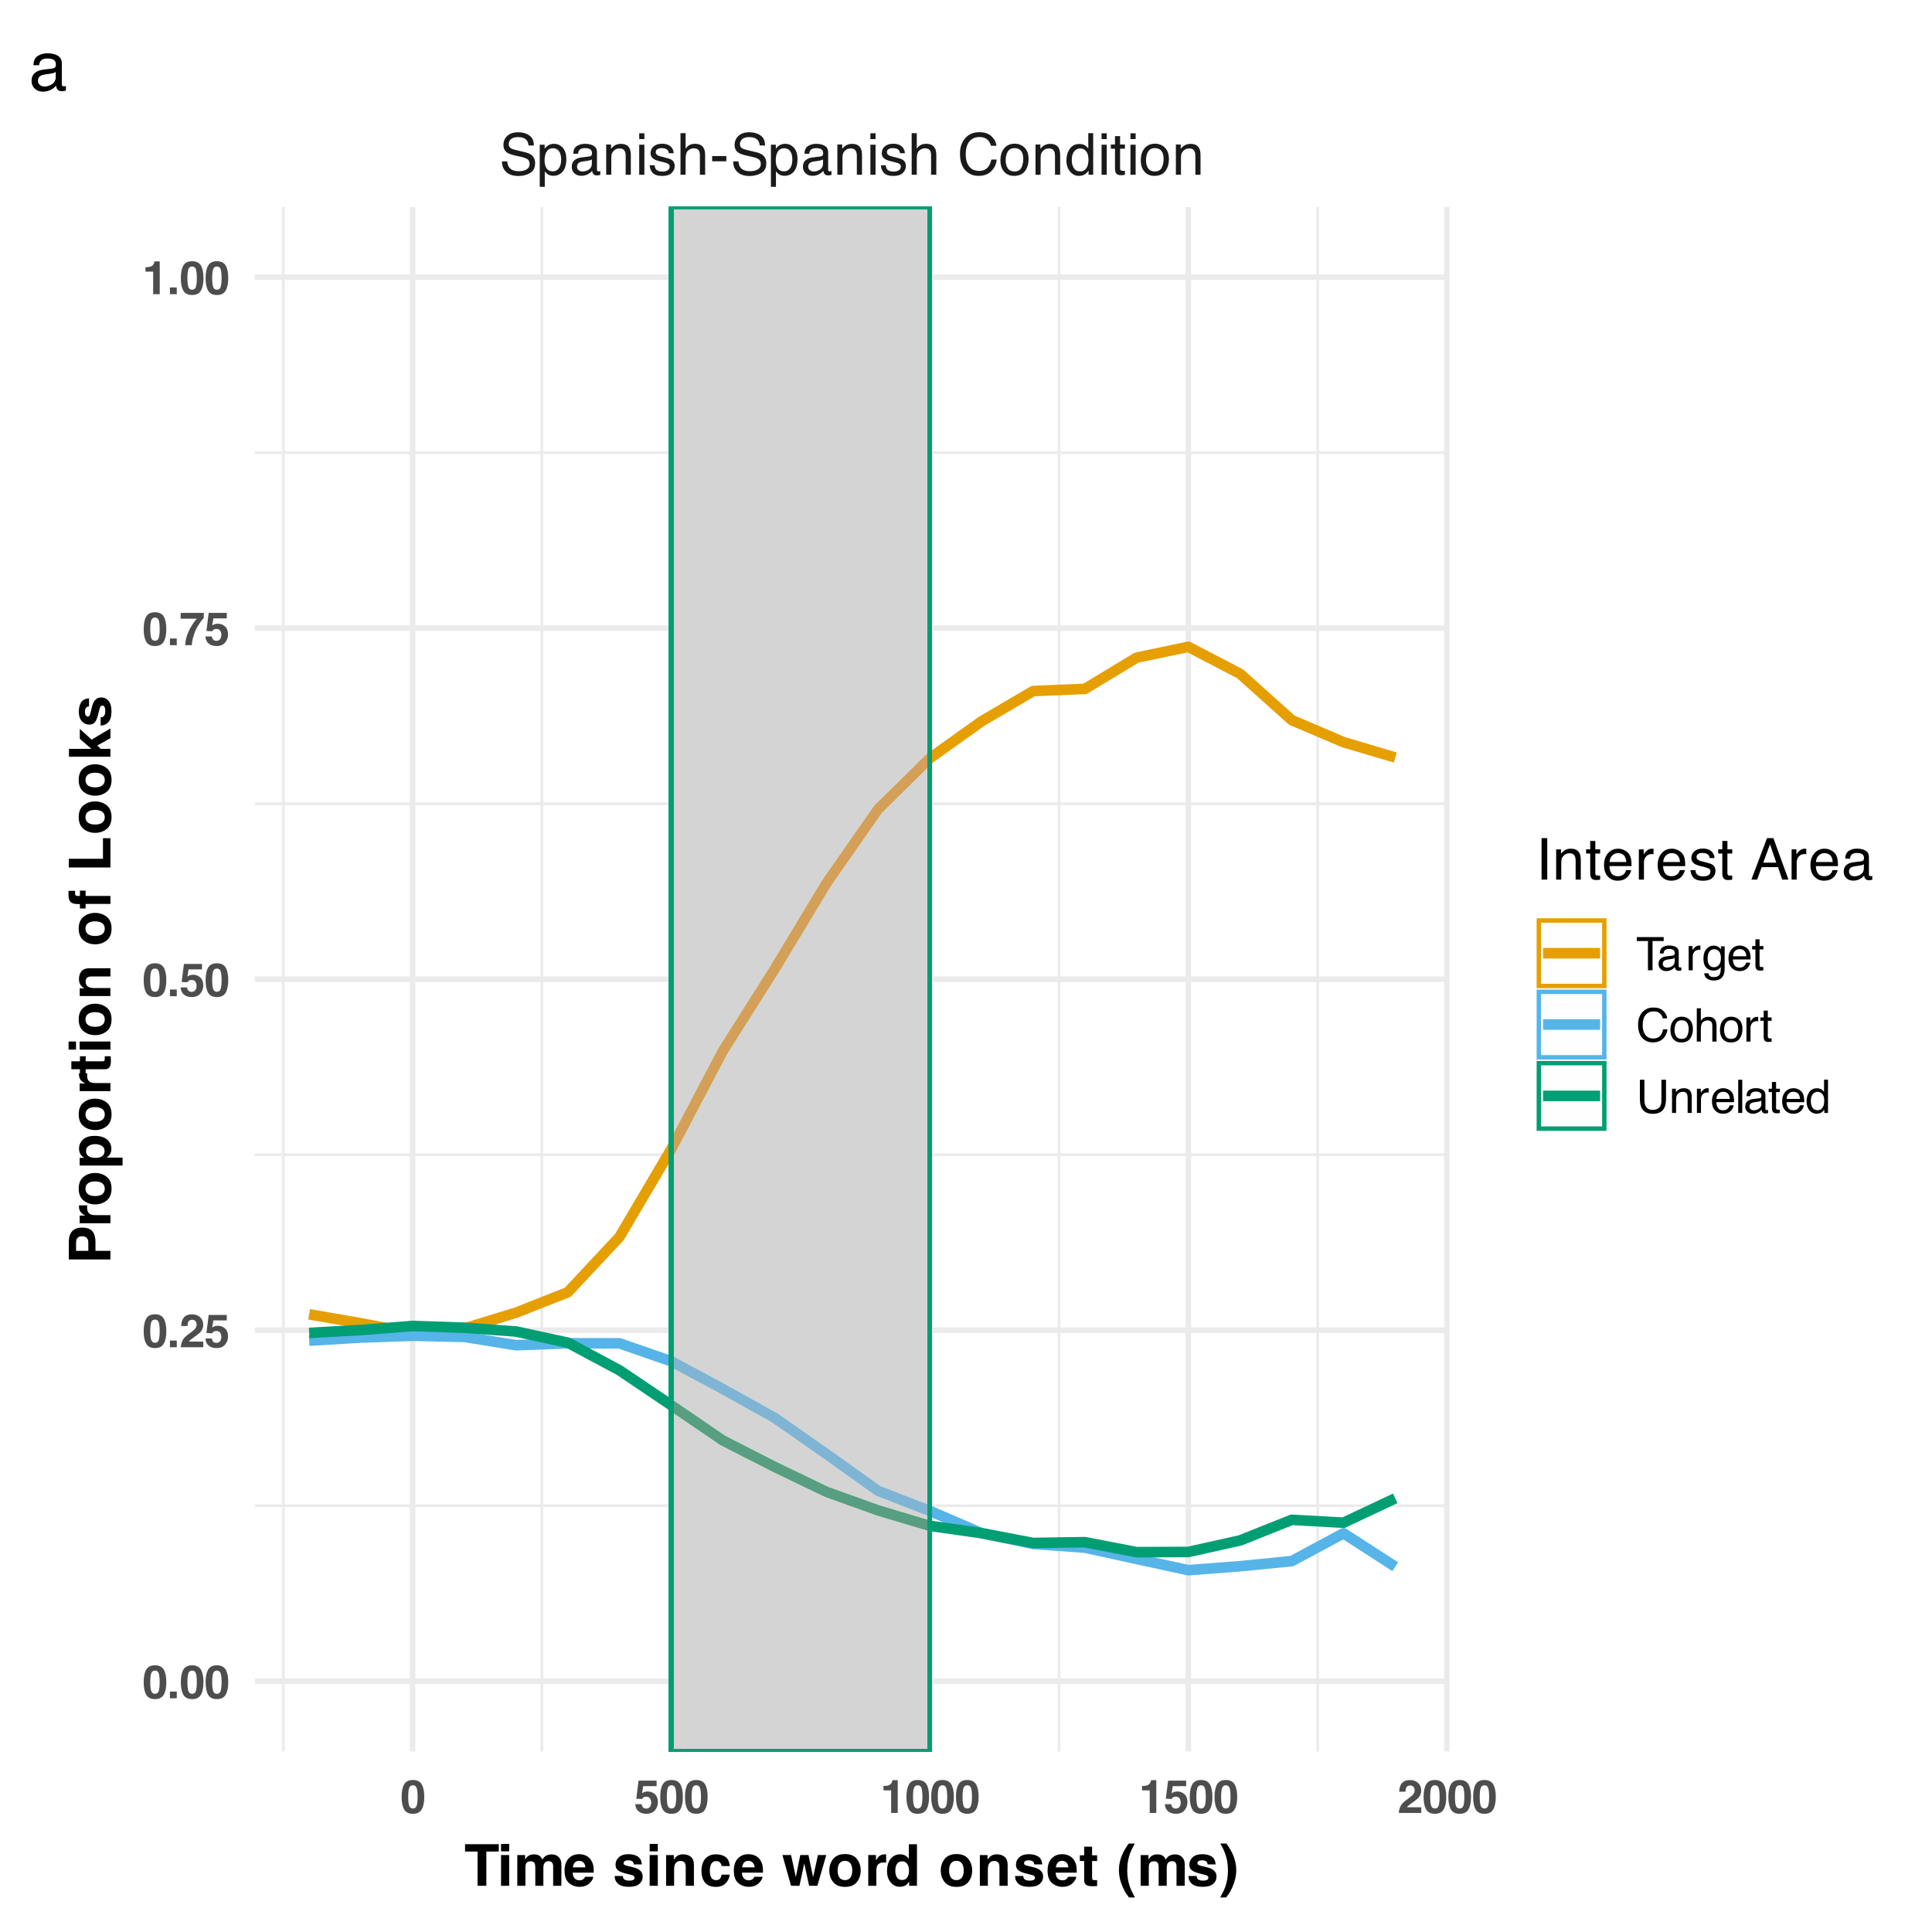 <?xml version="1.0" encoding="UTF-8"?>
<svg xmlns="http://www.w3.org/2000/svg" xmlns:xlink="http://www.w3.org/1999/xlink" width="468" height="468" viewBox="0 0 468 468">
<defs>
<g>
<g id="glyph-0-0">
<path d="M 0.453 0 L 0.453 -10.047 L 8.422 -10.047 L 8.422 0 Z M 7.172 -1.266 L 7.172 -8.781 L 1.703 -8.781 L 1.703 -1.266 Z M 7.172 -1.266 "/>
</g>
<g id="glyph-0-1">
<path d="M 1.953 -3.234 C 1.984 -2.672 2.117 -2.211 2.359 -1.859 C 2.805 -1.191 3.602 -0.859 4.75 -0.859 C 5.258 -0.859 5.723 -0.93 6.141 -1.078 C 6.953 -1.359 7.359 -1.863 7.359 -2.594 C 7.359 -3.133 7.188 -3.523 6.844 -3.766 C 6.5 -3.992 5.957 -4.191 5.219 -4.359 L 3.859 -4.656 C 2.961 -4.863 2.332 -5.086 1.969 -5.328 C 1.332 -5.742 1.016 -6.367 1.016 -7.203 C 1.016 -8.109 1.328 -8.848 1.953 -9.422 C 2.578 -10.004 3.457 -10.297 4.594 -10.297 C 5.656 -10.297 6.551 -10.039 7.281 -9.531 C 8.02 -9.02 8.391 -8.207 8.391 -7.094 L 7.109 -7.094 C 7.035 -7.633 6.891 -8.047 6.672 -8.328 C 6.254 -8.859 5.551 -9.125 4.562 -9.125 C 3.758 -9.125 3.18 -8.953 2.828 -8.609 C 2.473 -8.273 2.297 -7.883 2.297 -7.438 C 2.297 -6.945 2.504 -6.586 2.922 -6.359 C 3.191 -6.211 3.801 -6.031 4.75 -5.812 L 6.156 -5.484 C 6.832 -5.328 7.352 -5.117 7.719 -4.859 C 8.363 -4.391 8.688 -3.707 8.688 -2.812 C 8.688 -1.695 8.281 -0.898 7.469 -0.422 C 6.656 0.055 5.719 0.297 4.656 0.297 C 3.406 0.297 2.426 -0.02 1.719 -0.656 C 1.008 -1.289 0.66 -2.148 0.672 -3.234 Z M 4.703 -10.312 Z M 4.703 -10.312 "/>
</g>
<g id="glyph-0-2">
<path d="M 4 -0.828 C 4.57 -0.828 5.047 -1.066 5.422 -1.547 C 5.805 -2.023 6 -2.742 6 -3.703 C 6 -4.285 5.914 -4.785 5.75 -5.203 C 5.426 -6.016 4.844 -6.422 4 -6.422 C 3.145 -6.422 2.562 -5.992 2.25 -5.141 C 2.07 -4.68 1.984 -4.102 1.984 -3.406 C 1.984 -2.844 2.07 -2.363 2.25 -1.969 C 2.562 -1.207 3.145 -0.828 4 -0.828 Z M 0.812 -7.281 L 2 -7.281 L 2 -6.312 C 2.25 -6.645 2.52 -6.906 2.812 -7.094 C 3.227 -7.363 3.711 -7.5 4.266 -7.5 C 5.098 -7.5 5.801 -7.18 6.375 -6.547 C 6.957 -5.91 7.25 -5.004 7.25 -3.828 C 7.25 -2.223 6.832 -1.082 6 -0.406 C 5.469 0.031 4.852 0.25 4.156 0.25 C 3.602 0.25 3.141 0.129 2.766 -0.109 C 2.547 -0.254 2.301 -0.492 2.031 -0.828 L 2.031 2.922 L 0.812 2.922 Z M 0.812 -7.281 "/>
</g>
<g id="glyph-0-3">
<path d="M 1.844 -1.953 C 1.844 -1.598 1.973 -1.316 2.234 -1.109 C 2.492 -0.898 2.801 -0.797 3.156 -0.797 C 3.594 -0.797 4.016 -0.895 4.422 -1.094 C 5.098 -1.426 5.438 -1.973 5.438 -2.734 L 5.438 -3.719 C 5.289 -3.625 5.098 -3.547 4.859 -3.484 C 4.617 -3.422 4.383 -3.375 4.156 -3.344 L 3.422 -3.25 C 2.973 -3.195 2.633 -3.102 2.406 -2.969 C 2.031 -2.758 1.844 -2.422 1.844 -1.953 Z M 4.828 -4.438 C 5.109 -4.469 5.297 -4.586 5.391 -4.797 C 5.441 -4.898 5.469 -5.055 5.469 -5.266 C 5.469 -5.68 5.316 -5.984 5.016 -6.172 C 4.723 -6.359 4.301 -6.453 3.75 -6.453 C 3.102 -6.453 2.645 -6.281 2.375 -5.938 C 2.227 -5.75 2.129 -5.469 2.078 -5.094 L 0.938 -5.094 C 0.957 -5.988 1.25 -6.613 1.812 -6.969 C 2.375 -7.32 3.031 -7.5 3.781 -7.5 C 4.633 -7.5 5.332 -7.332 5.875 -7 C 6.406 -6.676 6.672 -6.164 6.672 -5.469 L 6.672 -1.266 C 6.672 -1.129 6.695 -1.02 6.75 -0.938 C 6.801 -0.863 6.91 -0.828 7.078 -0.828 C 7.141 -0.828 7.203 -0.832 7.266 -0.844 C 7.336 -0.852 7.41 -0.863 7.484 -0.875 L 7.484 0.031 C 7.297 0.082 7.148 0.113 7.047 0.125 C 6.941 0.145 6.805 0.156 6.641 0.156 C 6.211 0.156 5.906 0.004 5.719 -0.297 C 5.613 -0.453 5.539 -0.676 5.5 -0.969 C 5.25 -0.645 4.891 -0.359 4.422 -0.109 C 3.953 0.129 3.438 0.25 2.875 0.25 C 2.195 0.25 1.641 0.047 1.203 -0.359 C 0.773 -0.773 0.562 -1.297 0.562 -1.922 C 0.562 -2.598 0.77 -3.125 1.188 -3.5 C 1.613 -3.875 2.172 -4.102 2.859 -4.188 Z M 3.812 -7.5 Z M 3.812 -7.5 "/>
</g>
<g id="glyph-0-4">
<path d="M 0.906 -7.328 L 2.078 -7.328 L 2.078 -6.281 C 2.422 -6.707 2.785 -7.016 3.172 -7.203 C 3.555 -7.391 3.988 -7.484 4.469 -7.484 C 5.5 -7.484 6.195 -7.125 6.562 -6.406 C 6.77 -6 6.875 -5.43 6.875 -4.703 L 6.875 0 L 5.625 0 L 5.625 -4.609 C 5.625 -5.055 5.555 -5.414 5.422 -5.688 C 5.203 -6.145 4.805 -6.375 4.234 -6.375 C 3.941 -6.375 3.703 -6.348 3.516 -6.297 C 3.18 -6.191 2.883 -5.988 2.625 -5.688 C 2.414 -5.445 2.281 -5.195 2.219 -4.938 C 2.164 -4.676 2.141 -4.305 2.141 -3.828 L 2.141 0 L 0.906 0 Z M 3.797 -7.5 Z M 3.797 -7.5 "/>
</g>
<g id="glyph-0-5">
<path d="M 0.906 -7.281 L 2.156 -7.281 L 2.156 0 L 0.906 0 Z M 0.906 -10.047 L 2.156 -10.047 L 2.156 -8.641 L 0.906 -8.641 Z M 0.906 -10.047 "/>
</g>
<g id="glyph-0-6">
<path d="M 1.641 -2.297 C 1.672 -1.891 1.77 -1.578 1.938 -1.359 C 2.25 -0.961 2.789 -0.766 3.562 -0.766 C 4.008 -0.766 4.406 -0.863 4.75 -1.062 C 5.102 -1.258 5.281 -1.562 5.281 -1.969 C 5.281 -2.289 5.141 -2.531 4.859 -2.688 C 4.68 -2.789 4.332 -2.91 3.812 -3.047 L 2.828 -3.281 C 2.203 -3.438 1.742 -3.613 1.453 -3.812 C 0.922 -4.145 0.656 -4.602 0.656 -5.188 C 0.656 -5.883 0.906 -6.445 1.406 -6.875 C 1.906 -7.301 2.578 -7.516 3.422 -7.516 C 4.523 -7.516 5.316 -7.191 5.797 -6.547 C 6.109 -6.129 6.258 -5.688 6.25 -5.219 L 5.094 -5.219 C 5.062 -5.5 4.961 -5.75 4.797 -5.969 C 4.516 -6.289 4.023 -6.453 3.328 -6.453 C 2.859 -6.453 2.504 -6.363 2.266 -6.188 C 2.023 -6.008 1.906 -5.773 1.906 -5.484 C 1.906 -5.172 2.062 -4.914 2.375 -4.719 C 2.562 -4.602 2.832 -4.504 3.188 -4.422 L 4 -4.219 C 4.883 -4.008 5.477 -3.805 5.781 -3.609 C 6.258 -3.285 6.5 -2.789 6.5 -2.125 C 6.5 -1.469 6.25 -0.898 5.75 -0.422 C 5.258 0.047 4.508 0.281 3.5 0.281 C 2.406 0.281 1.629 0.035 1.172 -0.453 C 0.723 -0.953 0.484 -1.566 0.453 -2.297 Z M 3.453 -7.5 Z M 3.453 -7.5 "/>
</g>
<g id="glyph-0-7">
<path d="M 0.906 -10.078 L 2.141 -10.078 L 2.141 -6.328 C 2.43 -6.703 2.691 -6.961 2.922 -7.109 C 3.316 -7.367 3.812 -7.5 4.406 -7.5 C 5.469 -7.5 6.188 -7.129 6.562 -6.391 C 6.77 -5.984 6.875 -5.422 6.875 -4.703 L 6.875 0 L 5.609 0 L 5.609 -4.609 C 5.609 -5.148 5.539 -5.547 5.406 -5.797 C 5.176 -6.203 4.754 -6.406 4.141 -6.406 C 3.629 -6.406 3.164 -6.227 2.75 -5.875 C 2.344 -5.52 2.141 -4.859 2.141 -3.891 L 2.141 0 L 0.906 0 Z M 0.906 -10.078 "/>
</g>
<g id="glyph-0-8">
<path d="M 0.578 -4.531 L 4.016 -4.531 L 4.016 -3.266 L 0.578 -3.266 Z M 0.578 -4.531 "/>
</g>
<g id="glyph-0-9">
</g>
<g id="glyph-0-10">
<path d="M 5.297 -10.312 C 6.566 -10.312 7.551 -9.977 8.25 -9.312 C 8.957 -8.645 9.348 -7.883 9.422 -7.031 L 8.094 -7.031 C 7.945 -7.676 7.648 -8.188 7.203 -8.562 C 6.754 -8.945 6.125 -9.141 5.312 -9.141 C 4.32 -9.141 3.52 -8.789 2.906 -8.094 C 2.301 -7.395 2 -6.328 2 -4.891 C 2 -3.711 2.273 -2.758 2.828 -2.031 C 3.379 -1.301 4.195 -0.938 5.281 -0.938 C 6.281 -0.938 7.047 -1.32 7.578 -2.094 C 7.848 -2.5 8.055 -3.031 8.203 -3.688 L 9.516 -3.688 C 9.398 -2.633 9.008 -1.75 8.344 -1.031 C 7.551 -0.164 6.477 0.266 5.125 0.266 C 3.957 0.266 2.977 -0.086 2.188 -0.797 C 1.133 -1.734 0.609 -3.176 0.609 -5.125 C 0.609 -6.602 1.004 -7.816 1.797 -8.766 C 2.641 -9.797 3.805 -10.312 5.297 -10.312 Z M 5.031 -10.312 Z M 5.031 -10.312 "/>
</g>
<g id="glyph-0-11">
<path d="M 3.812 -0.797 C 4.625 -0.797 5.18 -1.102 5.484 -1.719 C 5.785 -2.332 5.938 -3.02 5.938 -3.781 C 5.938 -4.469 5.828 -5.023 5.609 -5.453 C 5.266 -6.117 4.672 -6.453 3.828 -6.453 C 3.066 -6.453 2.516 -6.164 2.172 -5.594 C 1.836 -5.02 1.672 -4.328 1.672 -3.516 C 1.672 -2.742 1.836 -2.098 2.172 -1.578 C 2.516 -1.055 3.062 -0.797 3.812 -0.797 Z M 3.859 -7.531 C 4.797 -7.531 5.586 -7.211 6.234 -6.578 C 6.891 -5.953 7.219 -5.031 7.219 -3.812 C 7.219 -2.633 6.93 -1.66 6.359 -0.891 C 5.785 -0.117 4.895 0.266 3.688 0.266 C 2.688 0.266 1.891 -0.07 1.297 -0.75 C 0.703 -1.438 0.406 -2.352 0.406 -3.5 C 0.406 -4.727 0.719 -5.707 1.344 -6.438 C 1.969 -7.164 2.805 -7.531 3.859 -7.531 Z M 3.812 -7.5 Z M 3.812 -7.5 "/>
</g>
<g id="glyph-0-12">
<path d="M 1.688 -3.578 C 1.688 -2.797 1.852 -2.141 2.188 -1.609 C 2.52 -1.078 3.051 -0.812 3.781 -0.812 C 4.352 -0.812 4.82 -1.055 5.188 -1.547 C 5.551 -2.035 5.734 -2.738 5.734 -3.656 C 5.734 -4.582 5.539 -5.266 5.156 -5.703 C 4.781 -6.148 4.316 -6.375 3.766 -6.375 C 3.148 -6.375 2.648 -6.133 2.266 -5.656 C 1.879 -5.188 1.688 -4.492 1.688 -3.578 Z M 3.531 -7.453 C 4.094 -7.453 4.562 -7.332 4.938 -7.094 C 5.156 -6.957 5.406 -6.719 5.688 -6.375 L 5.688 -10.078 L 6.875 -10.078 L 6.875 0 L 5.766 0 L 5.766 -1.016 C 5.473 -0.566 5.129 -0.238 4.734 -0.031 C 4.348 0.164 3.898 0.266 3.391 0.266 C 2.578 0.266 1.875 -0.078 1.281 -0.766 C 0.688 -1.453 0.391 -2.363 0.391 -3.5 C 0.391 -4.57 0.66 -5.5 1.203 -6.281 C 1.742 -7.062 2.52 -7.453 3.531 -7.453 Z M 3.531 -7.453 "/>
</g>
<g id="glyph-0-13">
<path d="M 1.156 -9.359 L 2.391 -9.359 L 2.391 -7.328 L 3.562 -7.328 L 3.562 -6.312 L 2.391 -6.312 L 2.391 -1.531 C 2.391 -1.281 2.477 -1.113 2.656 -1.031 C 2.75 -0.977 2.906 -0.953 3.125 -0.953 C 3.188 -0.953 3.25 -0.953 3.312 -0.953 C 3.383 -0.953 3.469 -0.957 3.562 -0.969 L 3.562 0 C 3.414 0.039 3.266 0.066 3.109 0.078 C 2.961 0.098 2.801 0.109 2.625 0.109 C 2.051 0.109 1.66 -0.035 1.453 -0.328 C 1.254 -0.617 1.156 -1 1.156 -1.469 L 1.156 -6.312 L 0.156 -6.312 L 0.156 -7.328 L 1.156 -7.328 Z M 1.156 -9.359 "/>
</g>
<g id="glyph-0-14">
<path d="M 1.375 -10.047 L 2.75 -10.047 L 2.75 0 L 1.375 0 Z M 1.375 -10.047 "/>
</g>
<g id="glyph-0-15">
<path d="M 3.953 -7.484 C 4.473 -7.484 4.973 -7.359 5.453 -7.109 C 5.941 -6.867 6.316 -6.555 6.578 -6.172 C 6.828 -5.805 6.988 -5.375 7.062 -4.875 C 7.133 -4.539 7.172 -4.004 7.172 -3.266 L 1.812 -3.266 C 1.832 -2.523 2.004 -1.93 2.328 -1.484 C 2.66 -1.035 3.172 -0.812 3.859 -0.812 C 4.504 -0.812 5.02 -1.02 5.406 -1.438 C 5.625 -1.688 5.773 -1.973 5.859 -2.297 L 7.078 -2.297 C 7.047 -2.023 6.938 -1.723 6.75 -1.391 C 6.57 -1.066 6.375 -0.801 6.156 -0.594 C 5.781 -0.227 5.316 0.02 4.766 0.156 C 4.473 0.227 4.141 0.266 3.766 0.266 C 2.848 0.266 2.07 -0.066 1.438 -0.734 C 0.812 -1.398 0.5 -2.328 0.5 -3.516 C 0.5 -4.691 0.816 -5.645 1.453 -6.375 C 2.086 -7.113 2.922 -7.484 3.953 -7.484 Z M 5.906 -4.25 C 5.863 -4.781 5.75 -5.207 5.562 -5.531 C 5.227 -6.113 4.664 -6.406 3.875 -6.406 C 3.312 -6.406 2.836 -6.203 2.453 -5.797 C 2.066 -5.391 1.863 -4.875 1.844 -4.25 Z M 3.828 -7.5 Z M 3.828 -7.5 "/>
</g>
<g id="glyph-0-16">
<path d="M 0.938 -7.328 L 2.109 -7.328 L 2.109 -6.062 C 2.203 -6.301 2.438 -6.598 2.812 -6.953 C 3.188 -7.305 3.617 -7.484 4.109 -7.484 C 4.129 -7.484 4.164 -7.477 4.219 -7.469 C 4.27 -7.469 4.363 -7.461 4.5 -7.453 L 4.5 -6.156 C 4.426 -6.164 4.359 -6.172 4.297 -6.172 C 4.234 -6.18 4.164 -6.188 4.094 -6.188 C 3.477 -6.188 3.004 -5.984 2.672 -5.578 C 2.336 -5.18 2.172 -4.727 2.172 -4.219 L 2.172 0 L 0.938 0 Z M 0.938 -7.328 "/>
</g>
<g id="glyph-0-17">
<path d="M 6.219 -4.109 L 4.703 -8.547 L 3.078 -4.109 Z M 3.984 -10.047 L 5.531 -10.047 L 9.172 0 L 7.672 0 L 6.656 -3.016 L 2.688 -3.016 L 1.594 0 L 0.203 0 Z M 3.984 -10.047 "/>
</g>
<g id="glyph-1-0">
<path d="M 0.844 -8.062 L 7.328 -8.062 L 7.328 0 L 0.844 0 Z M 6.328 -1 L 6.328 -7.062 L 1.844 -7.062 L 1.844 -1 Z M 6.328 -1 "/>
</g>
<g id="glyph-1-1">
<path d="M 3.078 0.203 C 2.066 0.203 1.359 -0.148 0.953 -0.859 C 0.547 -1.566 0.344 -2.578 0.344 -3.891 C 0.344 -5.203 0.547 -6.211 0.953 -6.922 C 1.359 -7.629 2.066 -7.984 3.078 -7.984 C 4.086 -7.984 4.801 -7.629 5.219 -6.922 C 5.625 -6.211 5.828 -5.203 5.828 -3.891 C 5.828 -2.578 5.617 -1.566 5.203 -0.859 C 4.797 -0.148 4.086 0.203 3.078 0.203 Z M 4 -1.797 C 4.145 -2.273 4.219 -2.973 4.219 -3.891 C 4.219 -4.848 4.145 -5.555 4 -6.016 C 3.852 -6.473 3.547 -6.703 3.078 -6.703 C 2.617 -6.703 2.312 -6.473 2.156 -6.016 C 2.008 -5.555 1.938 -4.848 1.938 -3.891 C 1.938 -2.973 2.008 -2.273 2.156 -1.797 C 2.312 -1.316 2.617 -1.078 3.078 -1.078 C 3.547 -1.078 3.852 -1.316 4 -1.797 Z M 4 -1.797 "/>
</g>
<g id="glyph-1-2">
<path d="M 2.984 -3.938 C 2.797 -3.938 2.633 -3.914 2.5 -3.875 C 2.25 -3.781 2.062 -3.613 1.938 -3.375 L 0.547 -3.453 L 1.094 -7.828 L 5.469 -7.828 L 5.469 -6.5 L 2.219 -6.5 L 1.938 -4.766 C 2.176 -4.922 2.363 -5.023 2.5 -5.078 C 2.727 -5.16 3.004 -5.203 3.328 -5.203 C 3.984 -5.203 4.555 -4.984 5.047 -4.547 C 5.535 -4.109 5.781 -3.469 5.781 -2.625 C 5.781 -1.883 5.547 -1.227 5.078 -0.656 C 4.609 -0.082 3.906 0.203 2.969 0.203 C 2.207 0.203 1.582 0.004 1.094 -0.391 C 0.613 -0.797 0.348 -1.375 0.297 -2.125 L 1.844 -2.125 C 1.906 -1.781 2.023 -1.516 2.203 -1.328 C 2.379 -1.148 2.633 -1.062 2.969 -1.062 C 3.352 -1.062 3.645 -1.195 3.844 -1.469 C 4.051 -1.738 4.156 -2.082 4.156 -2.5 C 4.156 -2.906 4.062 -3.242 3.875 -3.516 C 3.688 -3.797 3.391 -3.938 2.984 -3.938 Z M 2.984 -3.938 "/>
</g>
<g id="glyph-1-3">
<path d="M 4.234 0 L 2.641 0 L 2.641 -5.469 L 0.781 -5.469 L 0.781 -6.531 C 1.27 -6.551 1.613 -6.582 1.812 -6.625 C 2.125 -6.695 2.379 -6.836 2.578 -7.047 C 2.711 -7.191 2.816 -7.379 2.891 -7.609 C 2.922 -7.754 2.938 -7.863 2.938 -7.938 L 4.234 -7.938 Z M 4.234 0 "/>
</g>
<g id="glyph-1-4">
<path d="M 3.891 -6.312 C 3.703 -6.539 3.438 -6.656 3.094 -6.656 C 2.625 -6.656 2.301 -6.477 2.125 -6.125 C 2.031 -5.914 1.973 -5.586 1.953 -5.141 L 0.438 -5.141 C 0.457 -5.816 0.578 -6.363 0.797 -6.781 C 1.211 -7.57 1.953 -7.969 3.016 -7.969 C 3.859 -7.969 4.523 -7.734 5.016 -7.266 C 5.516 -6.805 5.766 -6.191 5.766 -5.422 C 5.766 -4.836 5.586 -4.316 5.234 -3.859 C 5.004 -3.555 4.629 -3.219 4.109 -2.844 L 3.484 -2.406 C 3.098 -2.125 2.832 -1.922 2.688 -1.797 C 2.539 -1.68 2.414 -1.539 2.312 -1.375 L 5.781 -1.375 L 5.781 0 L 0.344 0 C 0.363 -0.57 0.488 -1.094 0.719 -1.562 C 0.938 -2.094 1.461 -2.648 2.297 -3.234 C 3.016 -3.754 3.477 -4.125 3.688 -4.344 C 4.008 -4.688 4.172 -5.066 4.172 -5.484 C 4.172 -5.816 4.078 -6.094 3.891 -6.312 Z M 3.891 -6.312 "/>
</g>
<g id="glyph-1-5">
<path d="M 0.703 -1.625 L 2.359 -1.625 L 2.359 0 L 0.703 0 Z M 0.703 -1.625 "/>
</g>
<g id="glyph-1-6">
<path d="M 4.938 -5.375 C 4.52 -4.789 4.172 -4.188 3.891 -3.562 C 3.672 -3.062 3.469 -2.457 3.281 -1.75 C 3.102 -1.039 3.016 -0.457 3.016 0 L 1.406 0 C 1.445 -1.426 1.91 -2.906 2.797 -4.438 C 3.367 -5.383 3.848 -6.047 4.234 -6.422 L 0.281 -6.422 L 0.312 -7.828 L 5.906 -7.828 L 5.906 -6.609 C 5.676 -6.379 5.352 -5.969 4.938 -5.375 Z M 4.938 -5.375 "/>
</g>
<g id="glyph-2-0">
<path d="M 1.047 -10.078 L 9.172 -10.078 L 9.172 0 L 1.047 0 Z M 7.906 -1.266 L 7.906 -8.812 L 2.312 -8.812 L 2.312 -1.266 Z M 7.906 -1.266 "/>
</g>
<g id="glyph-2-1">
<path d="M 8.391 -10.078 L 8.391 -8.297 L 5.375 -8.297 L 5.375 0 L 3.25 0 L 3.25 -8.297 L 0.219 -8.297 L 0.219 -10.078 Z M 8.391 -10.078 "/>
</g>
<g id="glyph-2-2">
<path d="M 2.906 -7.453 L 2.906 0 L 0.938 0 L 0.938 -7.453 Z M 2.906 -10.141 L 2.906 -8.344 L 0.938 -8.344 L 0.938 -10.141 Z M 2.906 -10.141 "/>
</g>
<g id="glyph-2-3">
<path d="M 5.094 -5.406 C 4.926 -5.758 4.602 -5.938 4.125 -5.938 C 3.57 -5.938 3.203 -5.758 3.016 -5.406 C 2.898 -5.195 2.844 -4.891 2.844 -4.484 L 2.844 0 L 0.875 0 L 0.875 -7.438 L 2.766 -7.438 L 2.766 -6.344 C 3.004 -6.738 3.234 -7.016 3.453 -7.172 C 3.828 -7.461 4.316 -7.609 4.922 -7.609 C 5.492 -7.609 5.953 -7.484 6.297 -7.234 C 6.586 -7.004 6.805 -6.707 6.953 -6.344 C 7.203 -6.781 7.516 -7.102 7.891 -7.312 C 8.297 -7.508 8.742 -7.609 9.234 -7.609 C 9.566 -7.609 9.891 -7.547 10.203 -7.422 C 10.523 -7.297 10.816 -7.07 11.078 -6.75 C 11.285 -6.488 11.426 -6.172 11.5 -5.797 C 11.539 -5.547 11.562 -5.18 11.562 -4.703 L 11.547 0 L 9.562 0 L 9.562 -4.75 C 9.562 -5.031 9.516 -5.258 9.422 -5.438 C 9.242 -5.789 8.926 -5.969 8.469 -5.969 C 7.926 -5.969 7.551 -5.742 7.344 -5.297 C 7.238 -5.055 7.188 -4.77 7.188 -4.438 L 7.188 0 L 5.234 0 L 5.234 -4.438 C 5.234 -4.875 5.188 -5.195 5.094 -5.406 Z M 5.094 -5.406 "/>
</g>
<g id="glyph-2-4">
<path d="M 7.281 -2.188 C 7.238 -1.75 7.008 -1.301 6.594 -0.844 C 5.957 -0.113 5.066 0.25 3.922 0.25 C 2.973 0.25 2.133 -0.055 1.406 -0.672 C 0.688 -1.285 0.328 -2.281 0.328 -3.656 C 0.328 -4.938 0.648 -5.922 1.297 -6.609 C 1.953 -7.305 2.801 -7.656 3.844 -7.656 C 4.469 -7.656 5.023 -7.535 5.516 -7.297 C 6.016 -7.066 6.426 -6.703 6.75 -6.203 C 7.039 -5.754 7.234 -5.238 7.328 -4.656 C 7.367 -4.32 7.391 -3.832 7.391 -3.188 L 2.281 -3.188 C 2.312 -2.438 2.547 -1.91 2.984 -1.609 C 3.254 -1.422 3.578 -1.328 3.953 -1.328 C 4.359 -1.328 4.688 -1.441 4.938 -1.672 C 5.07 -1.797 5.191 -1.969 5.297 -2.188 Z M 5.359 -4.469 C 5.328 -4.988 5.172 -5.379 4.891 -5.641 C 4.609 -5.91 4.258 -6.047 3.844 -6.047 C 3.395 -6.047 3.047 -5.906 2.797 -5.625 C 2.547 -5.344 2.391 -4.957 2.328 -4.469 Z M 5.359 -4.469 "/>
</g>
<g id="glyph-2-5">
</g>
<g id="glyph-2-6">
<path d="M 6.047 -7.109 C 6.629 -6.734 6.961 -6.094 7.047 -5.188 L 5.094 -5.188 C 5.07 -5.438 5.004 -5.633 4.891 -5.781 C 4.672 -6.039 4.305 -6.172 3.797 -6.172 C 3.367 -6.172 3.066 -6.102 2.891 -5.969 C 2.711 -5.844 2.625 -5.691 2.625 -5.516 C 2.625 -5.285 2.719 -5.125 2.906 -5.031 C 3.094 -4.926 3.77 -4.742 4.938 -4.484 C 5.707 -4.305 6.285 -4.031 6.672 -3.656 C 7.055 -3.281 7.25 -2.812 7.25 -2.25 C 7.25 -1.52 6.973 -0.922 6.422 -0.453 C 5.879 0.016 5.035 0.25 3.891 0.25 C 2.711 0.25 1.844 0.004 1.281 -0.484 C 0.727 -0.984 0.453 -1.613 0.453 -2.375 L 2.422 -2.375 C 2.461 -2.031 2.551 -1.785 2.688 -1.641 C 2.938 -1.379 3.383 -1.25 4.031 -1.25 C 4.414 -1.25 4.719 -1.305 4.938 -1.422 C 5.164 -1.535 5.281 -1.707 5.281 -1.938 C 5.281 -2.156 5.191 -2.32 5.016 -2.438 C 4.828 -2.551 4.148 -2.742 2.984 -3.016 C 2.141 -3.234 1.547 -3.5 1.203 -3.812 C 0.848 -4.113 0.672 -4.555 0.672 -5.141 C 0.672 -5.836 0.941 -6.43 1.484 -6.922 C 2.023 -7.41 2.785 -7.656 3.766 -7.656 C 4.691 -7.656 5.453 -7.473 6.047 -7.109 Z M 6.047 -7.109 "/>
</g>
<g id="glyph-2-7">
<path d="M 4.422 -6.016 C 3.754 -6.016 3.301 -5.734 3.062 -5.172 C 2.926 -4.867 2.859 -4.488 2.859 -4.031 L 2.859 0 L 0.922 0 L 0.922 -7.438 L 2.797 -7.438 L 2.797 -6.344 C 3.047 -6.727 3.285 -7.004 3.516 -7.172 C 3.91 -7.473 4.414 -7.625 5.031 -7.625 C 5.801 -7.625 6.43 -7.422 6.922 -7.016 C 7.41 -6.617 7.656 -5.953 7.656 -5.016 L 7.656 0 L 5.672 0 L 5.672 -4.531 C 5.672 -4.926 5.617 -5.227 5.516 -5.438 C 5.316 -5.82 4.953 -6.016 4.422 -6.016 Z M 4.422 -6.016 "/>
</g>
<g id="glyph-2-8">
<path d="M 7.359 -4.781 L 5.359 -4.781 C 5.328 -5.062 5.234 -5.312 5.078 -5.531 C 4.859 -5.832 4.52 -5.984 4.062 -5.984 C 3.406 -5.984 2.957 -5.656 2.719 -5 C 2.582 -4.656 2.516 -4.195 2.516 -3.625 C 2.516 -3.07 2.582 -2.629 2.719 -2.297 C 2.945 -1.68 3.383 -1.375 4.031 -1.375 C 4.477 -1.375 4.797 -1.492 4.984 -1.734 C 5.18 -1.984 5.301 -2.305 5.344 -2.703 L 7.328 -2.703 C 7.285 -2.109 7.07 -1.547 6.688 -1.016 C 6.082 -0.16 5.18 0.266 3.984 0.266 C 2.785 0.266 1.898 -0.086 1.328 -0.797 C 0.766 -1.516 0.484 -2.441 0.484 -3.578 C 0.484 -4.859 0.797 -5.852 1.422 -6.562 C 2.047 -7.27 2.906 -7.625 4 -7.625 C 4.938 -7.625 5.703 -7.414 6.297 -7 C 6.891 -6.582 7.242 -5.844 7.359 -4.781 Z M 7.359 -4.781 "/>
</g>
<g id="glyph-2-9">
<path d="M 6.562 0 L 5.391 -5.422 L 4.219 0 L 2.188 0 L 0.094 -7.453 L 2.188 -7.453 L 3.344 -2.109 L 4.422 -7.453 L 6.406 -7.453 L 7.531 -2.078 L 8.703 -7.453 L 10.719 -7.453 L 8.562 0 Z M 6.562 0 "/>
</g>
<g id="glyph-2-10">
<path d="M 7.125 -6.516 C 7.75 -5.723 8.062 -4.789 8.062 -3.719 C 8.062 -2.625 7.75 -1.688 7.125 -0.906 C 6.5 -0.125 5.547 0.266 4.266 0.266 C 2.984 0.266 2.023 -0.125 1.391 -0.906 C 0.766 -1.688 0.453 -2.625 0.453 -3.719 C 0.453 -4.789 0.766 -5.719 1.391 -6.5 C 2.023 -7.289 2.984 -7.688 4.266 -7.688 C 5.547 -7.688 6.5 -7.297 7.125 -6.516 Z M 4.25 -6.047 C 3.676 -6.047 3.234 -5.844 2.922 -5.438 C 2.617 -5.031 2.469 -4.457 2.469 -3.719 C 2.469 -2.969 2.617 -2.391 2.922 -1.984 C 3.234 -1.578 3.676 -1.375 4.25 -1.375 C 4.82 -1.375 5.258 -1.578 5.562 -1.984 C 5.863 -2.391 6.016 -2.969 6.016 -3.719 C 6.016 -4.457 5.863 -5.031 5.562 -5.438 C 5.258 -5.844 4.82 -6.047 4.25 -6.047 Z M 4.25 -6.047 "/>
</g>
<g id="glyph-2-11">
<path d="M 4.656 -5.656 C 3.875 -5.656 3.348 -5.398 3.078 -4.891 C 2.922 -4.598 2.844 -4.156 2.844 -3.562 L 2.844 0 L 0.891 0 L 0.891 -7.453 L 2.75 -7.453 L 2.75 -6.156 C 3.051 -6.645 3.312 -6.984 3.531 -7.172 C 3.895 -7.473 4.367 -7.625 4.953 -7.625 C 4.992 -7.625 5.023 -7.625 5.047 -7.625 C 5.078 -7.625 5.133 -7.617 5.219 -7.609 L 5.219 -5.625 C 5.094 -5.633 4.984 -5.641 4.891 -5.641 C 4.797 -5.648 4.719 -5.656 4.656 -5.656 Z M 4.656 -5.656 "/>
</g>
<g id="glyph-2-12">
<path d="M 7.688 -10.062 L 7.688 0 L 5.797 0 L 5.797 -1.031 C 5.516 -0.594 5.195 -0.27 4.844 -0.062 C 4.488 0.133 4.047 0.234 3.516 0.234 C 2.648 0.234 1.922 -0.113 1.328 -0.812 C 0.734 -1.52 0.438 -2.426 0.438 -3.531 C 0.438 -4.801 0.727 -5.801 1.312 -6.531 C 1.895 -7.258 2.676 -7.625 3.656 -7.625 C 4.102 -7.625 4.504 -7.523 4.859 -7.328 C 5.211 -7.129 5.5 -6.859 5.719 -6.516 L 5.719 -10.062 Z M 2.438 -3.672 C 2.438 -2.984 2.57 -2.438 2.844 -2.031 C 3.113 -1.613 3.523 -1.406 4.078 -1.406 C 4.629 -1.406 5.047 -1.609 5.328 -2.016 C 5.617 -2.43 5.766 -2.961 5.766 -3.609 C 5.766 -4.523 5.535 -5.18 5.078 -5.578 C 4.797 -5.805 4.469 -5.922 4.094 -5.922 C 3.52 -5.922 3.098 -5.707 2.828 -5.281 C 2.566 -4.852 2.438 -4.316 2.438 -3.672 Z M 2.438 -3.672 "/>
</g>
<g id="glyph-2-13">
<path d="M 4.328 -1.391 L 4.328 0.062 L 3.391 0.109 C 2.473 0.141 1.848 -0.02 1.516 -0.375 C 1.297 -0.602 1.188 -0.945 1.188 -1.406 L 1.188 -6 L 0.141 -6 L 0.141 -7.391 L 1.188 -7.391 L 1.188 -9.469 L 3.109 -9.469 L 3.109 -7.391 L 4.328 -7.391 L 4.328 -6 L 3.109 -6 L 3.109 -2.062 C 3.109 -1.75 3.145 -1.555 3.219 -1.484 C 3.301 -1.41 3.539 -1.375 3.938 -1.375 C 4 -1.375 4.062 -1.375 4.125 -1.375 C 4.188 -1.375 4.254 -1.379 4.328 -1.391 Z M 4.328 -1.391 "/>
</g>
<g id="glyph-2-14">
<path d="M 3.047 2.828 L 2.562 2.156 C 2.25 1.758 1.914 1.164 1.562 0.375 C 0.926 -1.039 0.609 -2.438 0.609 -3.812 C 0.609 -5.062 0.875 -6.301 1.406 -7.531 C 1.77 -8.375 2.297 -9.273 2.984 -10.234 L 4.453 -10.234 L 4.047 -9.469 C 3.461 -8.414 3.062 -7.316 2.844 -6.172 C 2.695 -5.41 2.625 -4.582 2.625 -3.688 C 2.625 -2.289 2.828 -1.008 3.234 0.156 C 3.473 0.852 3.891 1.742 4.484 2.828 Z M 3.047 2.828 "/>
</g>
<g id="glyph-2-15">
<path d="M 2.078 2.156 L 1.594 2.828 L 0.141 2.828 C 0.742 1.742 1.164 0.852 1.406 0.156 C 1.812 -1.008 2.016 -2.289 2.016 -3.688 C 2.016 -4.582 1.941 -5.41 1.797 -6.172 C 1.566 -7.316 1.164 -8.414 0.594 -9.469 L 0.172 -10.234 L 1.641 -10.234 C 2.336 -9.273 2.867 -8.375 3.234 -7.531 C 3.766 -6.301 4.031 -5.062 4.031 -3.812 C 4.031 -2.438 3.711 -1.039 3.078 0.375 C 2.723 1.164 2.391 1.758 2.078 2.156 Z M 2.078 2.156 "/>
</g>
<g id="glyph-3-0">
<path d="M -10.078 -1.047 L -10.078 -9.172 L 0 -9.172 L 0 -1.047 Z M -1.266 -7.906 L -8.812 -7.906 L -8.812 -2.312 L -1.266 -2.312 Z M -1.266 -7.906 "/>
</g>
<g id="glyph-3-1">
<path d="M -3.625 -5.344 L -3.625 -3.203 L 0 -3.203 L 0 -1.109 L -10.078 -1.109 L -10.078 -5.5 C -10.078 -6.508 -9.816 -7.316 -9.297 -7.922 C -8.773 -8.523 -7.973 -8.828 -6.891 -8.828 C -5.691 -8.828 -4.848 -8.523 -4.359 -7.922 C -3.867 -7.316 -3.625 -6.457 -3.625 -5.344 Z M -5.719 -6.328 C -5.957 -6.598 -6.344 -6.734 -6.875 -6.734 C -7.395 -6.734 -7.766 -6.594 -7.984 -6.312 C -8.211 -6.039 -8.328 -5.66 -8.328 -5.172 L -8.328 -3.203 L -5.359 -3.203 L -5.359 -5.172 C -5.359 -5.66 -5.477 -6.047 -5.719 -6.328 Z M -5.719 -6.328 "/>
</g>
<g id="glyph-3-2">
<path d="M -5.656 -4.656 C -5.656 -3.875 -5.398 -3.348 -4.891 -3.078 C -4.598 -2.922 -4.156 -2.844 -3.562 -2.844 L 0 -2.844 L 0 -0.891 L -7.453 -0.891 L -7.453 -2.75 L -6.156 -2.75 C -6.645 -3.051 -6.984 -3.312 -7.172 -3.531 C -7.473 -3.895 -7.625 -4.367 -7.625 -4.953 C -7.625 -4.992 -7.625 -5.023 -7.625 -5.047 C -7.625 -5.078 -7.617 -5.133 -7.609 -5.219 L -5.625 -5.219 C -5.633 -5.094 -5.641 -4.984 -5.641 -4.891 C -5.648 -4.797 -5.656 -4.719 -5.656 -4.656 Z M -5.656 -4.656 "/>
</g>
<g id="glyph-3-3">
<path d="M -6.516 -7.125 C -5.723 -7.75 -4.789 -8.062 -3.719 -8.062 C -2.625 -8.062 -1.688 -7.75 -0.906 -7.125 C -0.125 -6.5 0.266 -5.547 0.266 -4.266 C 0.266 -2.984 -0.125 -2.023 -0.906 -1.391 C -1.688 -0.766 -2.625 -0.453 -3.719 -0.453 C -4.789 -0.453 -5.719 -0.766 -6.5 -1.391 C -7.289 -2.023 -7.688 -2.984 -7.688 -4.266 C -7.688 -5.547 -7.297 -6.5 -6.516 -7.125 Z M -6.047 -4.25 C -6.047 -3.676 -5.844 -3.234 -5.438 -2.922 C -5.031 -2.617 -4.457 -2.469 -3.719 -2.469 C -2.969 -2.469 -2.391 -2.617 -1.984 -2.922 C -1.578 -3.234 -1.375 -3.676 -1.375 -4.25 C -1.375 -4.82 -1.578 -5.258 -1.984 -5.562 C -2.391 -5.863 -2.969 -6.016 -3.719 -6.016 C -4.457 -6.016 -5.031 -5.863 -5.438 -5.562 C -5.844 -5.258 -6.047 -4.82 -6.047 -4.25 Z M -6.047 -4.25 "/>
</g>
<g id="glyph-3-4">
<path d="M -6.656 -7.156 C -6.008 -7.75 -5.066 -8.047 -3.828 -8.047 C -2.516 -8.047 -1.508 -7.75 -0.812 -7.156 C -0.125 -6.57 0.219 -5.816 0.219 -4.891 C 0.219 -4.297 0.066 -3.801 -0.234 -3.406 C -0.398 -3.195 -0.641 -2.988 -0.953 -2.781 L 2.938 -2.781 L 2.938 -0.859 L -7.453 -0.859 L -7.453 -2.719 L -6.344 -2.719 C -6.676 -2.926 -6.93 -3.148 -7.109 -3.391 C -7.441 -3.828 -7.609 -4.344 -7.609 -4.938 C -7.609 -5.801 -7.289 -6.539 -6.656 -7.156 Z M -3.719 -6.047 C -4.301 -6.047 -4.812 -5.91 -5.25 -5.641 C -5.688 -5.379 -5.906 -4.957 -5.906 -4.375 C -5.906 -3.664 -5.57 -3.18 -4.906 -2.922 C -4.551 -2.785 -4.102 -2.719 -3.562 -2.719 C -2.688 -2.719 -2.078 -2.945 -1.734 -3.406 C -1.523 -3.676 -1.422 -4 -1.422 -4.375 C -1.422 -4.914 -1.629 -5.328 -2.047 -5.609 C -2.473 -5.898 -3.031 -6.047 -3.719 -6.047 Z M -3.719 -6.047 "/>
</g>
<g id="glyph-3-5">
<path d="M -1.391 -4.328 L 0.062 -4.328 L 0.109 -3.391 C 0.141 -2.473 -0.02 -1.848 -0.375 -1.516 C -0.602 -1.297 -0.945 -1.188 -1.406 -1.188 L -6 -1.188 L -6 -0.141 L -7.391 -0.141 L -7.391 -1.188 L -9.469 -1.188 L -9.469 -3.109 L -7.391 -3.109 L -7.391 -4.328 L -6 -4.328 L -6 -3.109 L -2.062 -3.109 C -1.75 -3.109 -1.555 -3.145 -1.484 -3.219 C -1.41 -3.301 -1.375 -3.539 -1.375 -3.938 C -1.375 -4 -1.375 -4.062 -1.375 -4.125 C -1.375 -4.188 -1.379 -4.254 -1.391 -4.328 Z M -1.391 -4.328 "/>
</g>
<g id="glyph-3-6">
<path d="M -7.453 -2.906 L 0 -2.906 L 0 -0.938 L -7.453 -0.938 Z M -10.141 -2.906 L -8.344 -2.906 L -8.344 -0.938 L -10.141 -0.938 Z M -10.141 -2.906 "/>
</g>
<g id="glyph-3-7">
<path d="M -6.016 -4.422 C -6.016 -3.754 -5.734 -3.301 -5.172 -3.062 C -4.867 -2.926 -4.488 -2.859 -4.031 -2.859 L 0 -2.859 L 0 -0.922 L -7.438 -0.922 L -7.438 -2.797 L -6.344 -2.797 C -6.727 -3.047 -7.004 -3.285 -7.172 -3.516 C -7.473 -3.91 -7.625 -4.414 -7.625 -5.031 C -7.625 -5.801 -7.422 -6.43 -7.016 -6.922 C -6.617 -7.41 -5.953 -7.656 -5.016 -7.656 L 0 -7.656 L 0 -5.672 L -4.531 -5.672 C -4.926 -5.672 -5.227 -5.617 -5.438 -5.516 C -5.82 -5.316 -6.016 -4.953 -6.016 -4.422 Z M -6.016 -4.422 "/>
</g>
<g id="glyph-3-8">
</g>
<g id="glyph-3-9">
<path d="M -10.141 -4.406 L -8.547 -4.406 C -8.566 -4.289 -8.578 -4.102 -8.578 -3.844 C -8.586 -3.594 -8.531 -3.414 -8.406 -3.312 C -8.289 -3.219 -8.16 -3.172 -8.016 -3.172 L -7.391 -3.172 L -7.391 -4.453 L -6.016 -4.453 L -6.016 -3.172 L 0 -3.172 L 0 -1.234 L -6.016 -1.234 L -6.016 -0.141 L -7.391 -0.141 L -7.391 -1.203 L -7.859 -1.203 C -8.66 -1.203 -9.211 -1.336 -9.516 -1.609 C -9.953 -1.891 -10.172 -2.57 -10.172 -3.656 C -10.172 -3.781 -10.164 -3.891 -10.156 -3.984 C -10.156 -4.086 -10.148 -4.227 -10.141 -4.406 Z M -10.141 -4.406 "/>
</g>
<g id="glyph-3-10">
<path d="M -10.078 -1.062 L -10.078 -3.172 L -1.812 -3.172 L -1.812 -8.156 L 0 -8.156 L 0 -1.062 Z M -10.078 -1.062 "/>
</g>
<g id="glyph-3-11">
<path d="M 0 -7.75 L 0 -5.391 L -3.188 -3.609 L -2.344 -2.797 L 0 -2.797 L 0 -0.891 L -10.047 -0.891 L -10.047 -2.797 L -4.609 -2.797 L -7.422 -5.234 L -7.422 -7.641 L -4.562 -5.031 Z M 0 -7.75 "/>
</g>
<g id="glyph-3-12">
<path d="M -7.109 -6.047 C -6.734 -6.629 -6.094 -6.961 -5.188 -7.047 L -5.188 -5.094 C -5.438 -5.07 -5.633 -5.004 -5.781 -4.891 C -6.039 -4.672 -6.172 -4.305 -6.172 -3.797 C -6.172 -3.367 -6.102 -3.066 -5.969 -2.891 C -5.844 -2.711 -5.691 -2.625 -5.516 -2.625 C -5.285 -2.625 -5.125 -2.719 -5.031 -2.906 C -4.926 -3.094 -4.742 -3.77 -4.484 -4.938 C -4.305 -5.707 -4.031 -6.285 -3.656 -6.672 C -3.281 -7.055 -2.812 -7.25 -2.25 -7.25 C -1.52 -7.25 -0.922 -6.973 -0.453 -6.422 C 0.016 -5.879 0.25 -5.035 0.25 -3.891 C 0.25 -2.711 0.004 -1.844 -0.484 -1.281 C -0.984 -0.727 -1.613 -0.453 -2.375 -0.453 L -2.375 -2.422 C -2.031 -2.461 -1.785 -2.551 -1.641 -2.688 C -1.379 -2.938 -1.25 -3.383 -1.25 -4.031 C -1.25 -4.414 -1.305 -4.719 -1.422 -4.938 C -1.535 -5.164 -1.707 -5.281 -1.938 -5.281 C -2.156 -5.281 -2.32 -5.191 -2.438 -5.016 C -2.551 -4.828 -2.742 -4.148 -3.016 -2.984 C -3.234 -2.141 -3.5 -1.547 -3.812 -1.203 C -4.113 -0.848 -4.555 -0.672 -5.141 -0.672 C -5.836 -0.672 -6.43 -0.941 -6.922 -1.484 C -7.41 -2.023 -7.656 -2.785 -7.656 -3.766 C -7.656 -4.691 -7.473 -5.453 -7.109 -6.047 Z M -7.109 -6.047 "/>
</g>
<g id="glyph-4-0">
<path d="M 0.359 0 L 0.359 -8.031 L 6.734 -8.031 L 6.734 0 Z M 5.734 -1 L 5.734 -7.031 L 1.375 -7.031 L 1.375 -1 Z M 5.734 -1 "/>
</g>
<g id="glyph-4-1">
<path d="M 6.703 -8.031 L 6.703 -7.078 L 4 -7.078 L 4 0 L 2.891 0 L 2.891 -7.078 L 0.188 -7.078 L 0.188 -8.031 Z M 6.703 -8.031 "/>
</g>
<g id="glyph-4-2">
<path d="M 1.484 -1.562 C 1.484 -1.27 1.582 -1.039 1.781 -0.875 C 1.988 -0.719 2.238 -0.641 2.531 -0.641 C 2.875 -0.641 3.207 -0.719 3.531 -0.875 C 4.082 -1.145 4.359 -1.582 4.359 -2.188 L 4.359 -2.984 C 4.234 -2.898 4.078 -2.832 3.891 -2.781 C 3.703 -2.738 3.516 -2.707 3.328 -2.688 L 2.734 -2.609 C 2.379 -2.555 2.113 -2.477 1.938 -2.375 C 1.633 -2.207 1.484 -1.938 1.484 -1.562 Z M 3.859 -3.547 C 4.086 -3.578 4.238 -3.672 4.312 -3.828 C 4.352 -3.922 4.375 -4.051 4.375 -4.219 C 4.375 -4.551 4.254 -4.789 4.016 -4.938 C 3.785 -5.094 3.445 -5.172 3 -5.172 C 2.477 -5.172 2.113 -5.031 1.906 -4.75 C 1.781 -4.602 1.703 -4.375 1.672 -4.062 L 0.75 -4.062 C 0.77 -4.789 1.004 -5.297 1.453 -5.578 C 1.898 -5.859 2.422 -6 3.016 -6 C 3.703 -6 4.266 -5.867 4.703 -5.609 C 5.129 -5.348 5.344 -4.938 5.344 -4.375 L 5.344 -1 C 5.344 -0.906 5.363 -0.828 5.406 -0.766 C 5.445 -0.703 5.535 -0.672 5.672 -0.672 C 5.711 -0.672 5.758 -0.672 5.812 -0.672 C 5.863 -0.68 5.922 -0.691 5.984 -0.703 L 5.984 0.031 C 5.836 0.07 5.723 0.098 5.641 0.109 C 5.555 0.117 5.445 0.125 5.312 0.125 C 4.969 0.125 4.723 0.004 4.578 -0.234 C 4.492 -0.359 4.438 -0.539 4.406 -0.781 C 4.207 -0.52 3.914 -0.289 3.531 -0.094 C 3.156 0.102 2.742 0.203 2.297 0.203 C 1.754 0.203 1.312 0.035 0.969 -0.297 C 0.625 -0.629 0.453 -1.039 0.453 -1.531 C 0.453 -2.082 0.617 -2.504 0.953 -2.797 C 1.297 -3.098 1.742 -3.285 2.297 -3.359 Z M 3.047 -6 Z M 3.047 -6 "/>
</g>
<g id="glyph-4-3">
<path d="M 0.75 -5.859 L 1.688 -5.859 L 1.688 -4.844 C 1.758 -5.039 1.945 -5.281 2.25 -5.562 C 2.551 -5.844 2.895 -5.984 3.281 -5.984 C 3.301 -5.984 3.332 -5.984 3.375 -5.984 C 3.414 -5.984 3.488 -5.977 3.594 -5.969 L 3.594 -4.922 C 3.539 -4.93 3.488 -4.938 3.438 -4.938 C 3.383 -4.945 3.332 -4.953 3.281 -4.953 C 2.781 -4.953 2.395 -4.789 2.125 -4.469 C 1.863 -4.156 1.734 -3.789 1.734 -3.375 L 1.734 0 L 0.75 0 Z M 0.75 -5.859 "/>
</g>
<g id="glyph-4-4">
<path d="M 2.797 -5.969 C 3.254 -5.969 3.656 -5.852 4 -5.625 C 4.176 -5.5 4.363 -5.312 4.562 -5.062 L 4.562 -5.797 L 5.469 -5.797 L 5.469 -0.469 C 5.469 0.27 5.359 0.852 5.141 1.281 C 4.734 2.082 3.961 2.484 2.828 2.484 C 2.191 2.484 1.66 2.336 1.234 2.047 C 0.805 1.766 0.566 1.328 0.516 0.734 L 1.516 0.734 C 1.566 0.992 1.66 1.191 1.797 1.328 C 2.023 1.547 2.375 1.656 2.844 1.656 C 3.602 1.656 4.098 1.391 4.328 0.859 C 4.473 0.547 4.539 -0.008 4.531 -0.812 C 4.332 -0.508 4.094 -0.285 3.812 -0.141 C 3.531 0.004 3.164 0.078 2.719 0.078 C 2.082 0.078 1.523 -0.145 1.047 -0.594 C 0.566 -1.051 0.328 -1.801 0.328 -2.844 C 0.328 -3.82 0.566 -4.586 1.047 -5.141 C 1.523 -5.691 2.109 -5.969 2.797 -5.969 Z M 4.562 -2.953 C 4.562 -3.68 4.41 -4.219 4.109 -4.562 C 3.816 -4.914 3.438 -5.094 2.969 -5.094 C 2.281 -5.094 1.805 -4.77 1.547 -4.125 C 1.41 -3.77 1.344 -3.312 1.344 -2.75 C 1.344 -2.094 1.477 -1.594 1.75 -1.25 C 2.02 -0.906 2.379 -0.734 2.828 -0.734 C 3.535 -0.734 4.035 -1.051 4.328 -1.688 C 4.484 -2.051 4.562 -2.473 4.562 -2.953 Z M 2.906 -6 Z M 2.906 -6 "/>
</g>
<g id="glyph-4-5">
<path d="M 3.156 -5.984 C 3.57 -5.984 3.973 -5.883 4.359 -5.688 C 4.754 -5.5 5.055 -5.25 5.266 -4.938 C 5.461 -4.645 5.594 -4.301 5.656 -3.906 C 5.719 -3.633 5.75 -3.203 5.75 -2.609 L 1.453 -2.609 C 1.473 -2.016 1.613 -1.535 1.875 -1.172 C 2.133 -0.816 2.539 -0.641 3.094 -0.641 C 3.602 -0.641 4.016 -0.812 4.328 -1.156 C 4.492 -1.352 4.613 -1.582 4.688 -1.844 L 5.656 -1.844 C 5.633 -1.625 5.551 -1.379 5.406 -1.109 C 5.258 -0.848 5.098 -0.633 4.922 -0.469 C 4.617 -0.176 4.25 0.02 3.812 0.125 C 3.57 0.176 3.305 0.203 3.016 0.203 C 2.285 0.203 1.664 -0.062 1.156 -0.594 C 0.645 -1.125 0.391 -1.863 0.391 -2.812 C 0.391 -3.758 0.645 -4.523 1.156 -5.109 C 1.664 -5.691 2.332 -5.984 3.156 -5.984 Z M 4.734 -3.391 C 4.691 -3.816 4.598 -4.16 4.453 -4.422 C 4.18 -4.891 3.734 -5.125 3.109 -5.125 C 2.648 -5.125 2.266 -4.961 1.953 -4.641 C 1.648 -4.316 1.492 -3.898 1.484 -3.391 Z M 3.062 -6 Z M 3.062 -6 "/>
</g>
<g id="glyph-4-6">
<path d="M 0.922 -7.5 L 1.922 -7.5 L 1.922 -5.859 L 2.844 -5.859 L 2.844 -5.047 L 1.922 -5.047 L 1.922 -1.234 C 1.922 -1.023 1.988 -0.891 2.125 -0.828 C 2.195 -0.785 2.32 -0.766 2.5 -0.766 C 2.551 -0.766 2.602 -0.766 2.656 -0.766 C 2.707 -0.766 2.77 -0.77 2.844 -0.781 L 2.844 0 C 2.738 0.031 2.625 0.051 2.5 0.062 C 2.375 0.082 2.238 0.094 2.094 0.094 C 1.633 0.094 1.32 -0.02 1.156 -0.25 C 1 -0.488 0.922 -0.797 0.922 -1.172 L 0.922 -5.047 L 0.125 -5.047 L 0.125 -5.859 L 0.922 -5.859 Z M 0.922 -7.5 "/>
</g>
<g id="glyph-4-7">
<path d="M 4.234 -8.25 C 5.254 -8.25 6.047 -7.977 6.609 -7.438 C 7.172 -6.906 7.484 -6.301 7.547 -5.625 L 6.484 -5.625 C 6.359 -6.145 6.113 -6.555 5.75 -6.859 C 5.395 -7.16 4.895 -7.312 4.25 -7.312 C 3.457 -7.312 2.816 -7.031 2.328 -6.469 C 1.848 -5.914 1.609 -5.066 1.609 -3.922 C 1.609 -2.973 1.828 -2.207 2.266 -1.625 C 2.703 -1.039 3.359 -0.75 4.234 -0.75 C 5.035 -0.75 5.645 -1.055 6.062 -1.672 C 6.281 -1.992 6.445 -2.422 6.562 -2.953 L 7.625 -2.953 C 7.531 -2.109 7.211 -1.398 6.672 -0.828 C 6.035 -0.141 5.176 0.203 4.094 0.203 C 3.164 0.203 2.383 -0.078 1.75 -0.641 C 0.914 -1.391 0.5 -2.547 0.5 -4.109 C 0.5 -5.285 0.812 -6.254 1.438 -7.016 C 2.113 -7.836 3.047 -8.25 4.234 -8.25 Z M 4.016 -8.25 Z M 4.016 -8.25 "/>
</g>
<g id="glyph-4-8">
<path d="M 3.047 -0.641 C 3.703 -0.641 4.148 -0.883 4.391 -1.375 C 4.629 -1.863 4.75 -2.414 4.75 -3.031 C 4.75 -3.57 4.66 -4.016 4.484 -4.359 C 4.211 -4.898 3.738 -5.172 3.062 -5.172 C 2.457 -5.172 2.016 -4.941 1.734 -4.484 C 1.461 -4.023 1.328 -3.469 1.328 -2.812 C 1.328 -2.188 1.461 -1.664 1.734 -1.25 C 2.016 -0.844 2.453 -0.641 3.047 -0.641 Z M 3.078 -6.031 C 3.836 -6.031 4.477 -5.773 5 -5.266 C 5.52 -4.766 5.781 -4.023 5.781 -3.047 C 5.781 -2.109 5.551 -1.328 5.094 -0.703 C 4.633 -0.086 3.922 0.219 2.953 0.219 C 2.148 0.219 1.508 -0.051 1.031 -0.594 C 0.562 -1.145 0.328 -1.879 0.328 -2.797 C 0.328 -3.785 0.578 -4.57 1.078 -5.156 C 1.578 -5.738 2.242 -6.031 3.078 -6.031 Z M 3.047 -6 Z M 3.047 -6 "/>
</g>
<g id="glyph-4-9">
<path d="M 0.719 -8.062 L 1.703 -8.062 L 1.703 -5.062 C 1.941 -5.363 2.148 -5.57 2.328 -5.688 C 2.648 -5.895 3.047 -6 3.516 -6 C 4.367 -6 4.945 -5.703 5.25 -5.109 C 5.414 -4.785 5.5 -4.336 5.5 -3.766 L 5.5 0 L 4.484 0 L 4.484 -3.688 C 4.484 -4.125 4.43 -4.441 4.328 -4.641 C 4.141 -4.961 3.801 -5.125 3.312 -5.125 C 2.906 -5.125 2.535 -4.984 2.203 -4.703 C 1.867 -4.422 1.703 -3.891 1.703 -3.109 L 1.703 0 L 0.719 0 Z M 0.719 -8.062 "/>
</g>
<g id="glyph-4-10">
<path d="M 2.031 -8.031 L 2.031 -3.062 C 2.031 -2.477 2.141 -1.992 2.359 -1.609 C 2.68 -1.023 3.227 -0.734 4 -0.734 C 4.926 -0.734 5.555 -1.051 5.891 -1.688 C 6.066 -2.031 6.156 -2.488 6.156 -3.062 L 6.156 -8.031 L 7.266 -8.031 L 7.266 -3.516 C 7.266 -2.535 7.129 -1.773 6.859 -1.234 C 6.367 -0.266 5.445 0.219 4.094 0.219 C 2.738 0.219 1.816 -0.266 1.328 -1.234 C 1.066 -1.773 0.938 -2.535 0.938 -3.516 L 0.938 -8.031 Z M 4.094 -8.031 Z M 4.094 -8.031 "/>
</g>
<g id="glyph-4-11">
<path d="M 0.719 -5.859 L 1.656 -5.859 L 1.656 -5.031 C 1.938 -5.375 2.227 -5.617 2.531 -5.766 C 2.844 -5.91 3.191 -5.984 3.578 -5.984 C 4.398 -5.984 4.957 -5.695 5.25 -5.125 C 5.414 -4.801 5.5 -4.348 5.5 -3.766 L 5.5 0 L 4.5 0 L 4.5 -3.688 C 4.5 -4.051 4.445 -4.344 4.344 -4.562 C 4.164 -4.926 3.848 -5.109 3.391 -5.109 C 3.148 -5.109 2.957 -5.082 2.812 -5.031 C 2.539 -4.945 2.301 -4.785 2.094 -4.547 C 1.938 -4.359 1.832 -4.16 1.781 -3.953 C 1.727 -3.742 1.703 -3.445 1.703 -3.062 L 1.703 0 L 0.719 0 Z M 3.031 -6 Z M 3.031 -6 "/>
</g>
<g id="glyph-4-12">
<path d="M 0.75 -8.031 L 1.734 -8.031 L 1.734 0 L 0.75 0 Z M 0.75 -8.031 "/>
</g>
<g id="glyph-4-13">
<path d="M 1.344 -2.859 C 1.344 -2.234 1.473 -1.707 1.734 -1.281 C 2.004 -0.863 2.438 -0.656 3.031 -0.656 C 3.477 -0.656 3.848 -0.848 4.141 -1.234 C 4.441 -1.629 4.594 -2.191 4.594 -2.922 C 4.594 -3.66 4.441 -4.207 4.141 -4.562 C 3.836 -4.926 3.461 -5.109 3.016 -5.109 C 2.516 -5.109 2.109 -4.914 1.797 -4.531 C 1.492 -4.156 1.344 -3.598 1.344 -2.859 Z M 2.828 -5.969 C 3.273 -5.969 3.648 -5.867 3.953 -5.672 C 4.129 -5.566 4.328 -5.379 4.547 -5.109 L 4.547 -8.062 L 5.5 -8.062 L 5.5 0 L 4.609 0 L 4.609 -0.812 C 4.379 -0.457 4.109 -0.195 3.797 -0.031 C 3.484 0.125 3.125 0.203 2.719 0.203 C 2.062 0.203 1.492 -0.066 1.016 -0.609 C 0.547 -1.16 0.312 -1.895 0.312 -2.812 C 0.312 -3.664 0.523 -4.406 0.953 -5.031 C 1.391 -5.656 2.016 -5.969 2.828 -5.969 Z M 2.828 -5.969 "/>
</g>
<g id="glyph-5-0">
<path d="M 0.547 0 L 0.547 -12.047 L 10.109 -12.047 L 10.109 0 Z M 8.594 -1.516 L 8.594 -10.531 L 2.047 -10.531 L 2.047 -1.516 Z M 8.594 -1.516 "/>
</g>
<g id="glyph-5-1">
<path d="M 2.219 -2.344 C 2.219 -1.914 2.375 -1.578 2.688 -1.328 C 3 -1.078 3.367 -0.953 3.797 -0.953 C 4.305 -0.953 4.805 -1.078 5.297 -1.328 C 6.117 -1.723 6.531 -2.375 6.531 -3.281 L 6.531 -4.469 C 6.352 -4.352 6.117 -4.254 5.828 -4.172 C 5.547 -4.098 5.27 -4.047 5 -4.016 L 4.094 -3.906 C 3.562 -3.832 3.16 -3.719 2.891 -3.562 C 2.441 -3.312 2.219 -2.906 2.219 -2.344 Z M 5.797 -5.328 C 6.129 -5.367 6.352 -5.508 6.469 -5.75 C 6.531 -5.883 6.562 -6.07 6.562 -6.312 C 6.562 -6.812 6.383 -7.176 6.031 -7.406 C 5.676 -7.633 5.164 -7.75 4.5 -7.75 C 3.727 -7.75 3.18 -7.539 2.859 -7.125 C 2.672 -6.895 2.551 -6.555 2.5 -6.109 L 1.125 -6.109 C 1.156 -7.18 1.504 -7.93 2.172 -8.359 C 2.848 -8.785 3.633 -9 4.531 -9 C 5.562 -9 6.398 -8.801 7.047 -8.406 C 7.68 -8.008 8 -7.395 8 -6.562 L 8 -1.516 C 8 -1.359 8.031 -1.234 8.094 -1.141 C 8.156 -1.047 8.289 -1 8.5 -1 C 8.562 -1 8.633 -1.004 8.719 -1.016 C 8.801 -1.023 8.891 -1.035 8.984 -1.047 L 8.984 0.047 C 8.754 0.109 8.578 0.145 8.453 0.156 C 8.336 0.176 8.176 0.188 7.969 0.188 C 7.457 0.188 7.086 0.004 6.859 -0.359 C 6.734 -0.547 6.648 -0.816 6.609 -1.172 C 6.305 -0.773 5.875 -0.43 5.312 -0.141 C 4.75 0.148 4.125 0.297 3.438 0.297 C 2.625 0.297 1.957 0.051 1.438 -0.438 C 0.926 -0.938 0.672 -1.555 0.672 -2.297 C 0.672 -3.117 0.926 -3.754 1.438 -4.203 C 1.945 -4.648 2.613 -4.926 3.438 -5.031 Z M 4.562 -9 Z M 4.562 -9 "/>
</g>
</g>
<clipPath id="clip-0">
<path clip-rule="nonzero" d="M 61.738 364 L 351.133 364 L 351.133 366 L 61.738 366 Z M 61.738 364 "/>
</clipPath>
<clipPath id="clip-1">
<path clip-rule="nonzero" d="M 61.738 279 L 351.133 279 L 351.133 281 L 61.738 281 Z M 61.738 279 "/>
</clipPath>
<clipPath id="clip-2">
<path clip-rule="nonzero" d="M 61.738 194 L 351.133 194 L 351.133 196 L 61.738 196 Z M 61.738 194 "/>
</clipPath>
<clipPath id="clip-3">
<path clip-rule="nonzero" d="M 61.738 109 L 351.133 109 L 351.133 110 L 61.738 110 Z M 61.738 109 "/>
</clipPath>
<clipPath id="clip-4">
<path clip-rule="nonzero" d="M 68 50.133 L 69 50.133 L 69 424.262 L 68 424.262 Z M 68 50.133 "/>
</clipPath>
<clipPath id="clip-5">
<path clip-rule="nonzero" d="M 130 50.133 L 132 50.133 L 132 424.262 L 130 424.262 Z M 130 50.133 "/>
</clipPath>
<clipPath id="clip-6">
<path clip-rule="nonzero" d="M 193 50.133 L 195 50.133 L 195 424.262 L 193 424.262 Z M 193 50.133 "/>
</clipPath>
<clipPath id="clip-7">
<path clip-rule="nonzero" d="M 256 50.133 L 257 50.133 L 257 424.262 L 256 424.262 Z M 256 50.133 "/>
</clipPath>
<clipPath id="clip-8">
<path clip-rule="nonzero" d="M 318 50.133 L 320 50.133 L 320 424.262 L 318 424.262 Z M 318 50.133 "/>
</clipPath>
<clipPath id="clip-9">
<path clip-rule="nonzero" d="M 61.738 406 L 351.133 406 L 351.133 408 L 61.738 408 Z M 61.738 406 "/>
</clipPath>
<clipPath id="clip-10">
<path clip-rule="nonzero" d="M 61.738 321 L 351.133 321 L 351.133 323 L 61.738 323 Z M 61.738 321 "/>
</clipPath>
<clipPath id="clip-11">
<path clip-rule="nonzero" d="M 61.738 236 L 351.133 236 L 351.133 238 L 61.738 238 Z M 61.738 236 "/>
</clipPath>
<clipPath id="clip-12">
<path clip-rule="nonzero" d="M 61.738 151 L 351.133 151 L 351.133 153 L 61.738 153 Z M 61.738 151 "/>
</clipPath>
<clipPath id="clip-13">
<path clip-rule="nonzero" d="M 61.738 66 L 351.133 66 L 351.133 68 L 61.738 68 Z M 61.738 66 "/>
</clipPath>
<clipPath id="clip-14">
<path clip-rule="nonzero" d="M 99 50.133 L 101 50.133 L 101 424.262 L 99 424.262 Z M 99 50.133 "/>
</clipPath>
<clipPath id="clip-15">
<path clip-rule="nonzero" d="M 161 50.133 L 164 50.133 L 164 424.262 L 161 424.262 Z M 161 50.133 "/>
</clipPath>
<clipPath id="clip-16">
<path clip-rule="nonzero" d="M 224 50.133 L 226 50.133 L 226 424.262 L 224 424.262 Z M 224 50.133 "/>
</clipPath>
<clipPath id="clip-17">
<path clip-rule="nonzero" d="M 287 50.133 L 289 50.133 L 289 424.262 L 287 424.262 Z M 287 50.133 "/>
</clipPath>
<clipPath id="clip-18">
<path clip-rule="nonzero" d="M 349 50.133 L 351.133 50.133 L 351.133 424.262 L 349 424.262 Z M 349 50.133 "/>
</clipPath>
<clipPath id="clip-19">
<path clip-rule="nonzero" d="M 162 50.133 L 226 50.133 L 226 424.262 L 162 424.262 Z M 162 50.133 "/>
</clipPath>
</defs>
<rect x="-46.8" y="-46.8" width="561.6" height="561.6" fill="rgb(100%, 100%, 100%)" fill-opacity="1"/>
<g clip-path="url(#clip-0)">
<path fill="none" stroke-width="0.679" stroke-linecap="butt" stroke-linejoin="round" stroke="rgb(92.157%, 92.157%, 92.157%)" stroke-opacity="1" stroke-miterlimit="10" d="M 61.738 364.742 L 351.129 364.742 "/>
</g>
<g clip-path="url(#clip-1)">
<path fill="none" stroke-width="0.679" stroke-linecap="butt" stroke-linejoin="round" stroke="rgb(92.157%, 92.157%, 92.157%)" stroke-opacity="1" stroke-miterlimit="10" d="M 61.738 279.711 L 351.129 279.711 "/>
</g>
<g clip-path="url(#clip-2)">
<path fill="none" stroke-width="0.679" stroke-linecap="butt" stroke-linejoin="round" stroke="rgb(92.157%, 92.157%, 92.157%)" stroke-opacity="1" stroke-miterlimit="10" d="M 61.738 194.684 L 351.129 194.684 "/>
</g>
<g clip-path="url(#clip-3)">
<path fill="none" stroke-width="0.679" stroke-linecap="butt" stroke-linejoin="round" stroke="rgb(92.157%, 92.157%, 92.157%)" stroke-opacity="1" stroke-miterlimit="10" d="M 61.738 109.652 L 351.129 109.652 "/>
</g>
<g clip-path="url(#clip-4)">
<path fill="none" stroke-width="0.679" stroke-linecap="butt" stroke-linejoin="round" stroke="rgb(92.157%, 92.157%, 92.157%)" stroke-opacity="1" stroke-miterlimit="10" d="M 68.629 424.262 L 68.629 50.133 "/>
</g>
<g clip-path="url(#clip-5)">
<path fill="none" stroke-width="0.679" stroke-linecap="butt" stroke-linejoin="round" stroke="rgb(92.157%, 92.157%, 92.157%)" stroke-opacity="1" stroke-miterlimit="10" d="M 131.266 424.262 L 131.266 50.133 "/>
</g>
<g clip-path="url(#clip-6)">
<path fill="none" stroke-width="0.679" stroke-linecap="butt" stroke-linejoin="round" stroke="rgb(92.157%, 92.157%, 92.157%)" stroke-opacity="1" stroke-miterlimit="10" d="M 193.906 424.262 L 193.906 50.133 "/>
</g>
<g clip-path="url(#clip-7)">
<path fill="none" stroke-width="0.679" stroke-linecap="butt" stroke-linejoin="round" stroke="rgb(92.157%, 92.157%, 92.157%)" stroke-opacity="1" stroke-miterlimit="10" d="M 256.547 424.262 L 256.547 50.133 "/>
</g>
<g clip-path="url(#clip-8)">
<path fill="none" stroke-width="0.679" stroke-linecap="butt" stroke-linejoin="round" stroke="rgb(92.157%, 92.157%, 92.157%)" stroke-opacity="1" stroke-miterlimit="10" d="M 319.184 424.262 L 319.184 50.133 "/>
</g>
<g clip-path="url(#clip-9)">
<path fill="none" stroke-width="1.358" stroke-linecap="butt" stroke-linejoin="round" stroke="rgb(92.157%, 92.157%, 92.157%)" stroke-opacity="1" stroke-miterlimit="10" d="M 61.738 407.258 L 351.129 407.258 "/>
</g>
<g clip-path="url(#clip-10)">
<path fill="none" stroke-width="1.358" stroke-linecap="butt" stroke-linejoin="round" stroke="rgb(92.157%, 92.157%, 92.157%)" stroke-opacity="1" stroke-miterlimit="10" d="M 61.738 322.227 L 351.129 322.227 "/>
</g>
<g clip-path="url(#clip-11)">
<path fill="none" stroke-width="1.358" stroke-linecap="butt" stroke-linejoin="round" stroke="rgb(92.157%, 92.157%, 92.157%)" stroke-opacity="1" stroke-miterlimit="10" d="M 61.738 237.199 L 351.129 237.199 "/>
</g>
<g clip-path="url(#clip-12)">
<path fill="none" stroke-width="1.358" stroke-linecap="butt" stroke-linejoin="round" stroke="rgb(92.157%, 92.157%, 92.157%)" stroke-opacity="1" stroke-miterlimit="10" d="M 61.738 152.168 L 351.129 152.168 "/>
</g>
<g clip-path="url(#clip-13)">
<path fill="none" stroke-width="1.358" stroke-linecap="butt" stroke-linejoin="round" stroke="rgb(92.157%, 92.157%, 92.157%)" stroke-opacity="1" stroke-miterlimit="10" d="M 61.738 67.137 L 351.129 67.137 "/>
</g>
<g clip-path="url(#clip-14)">
<path fill="none" stroke-width="1.358" stroke-linecap="butt" stroke-linejoin="round" stroke="rgb(92.157%, 92.157%, 92.157%)" stroke-opacity="1" stroke-miterlimit="10" d="M 99.945 424.262 L 99.945 50.133 "/>
</g>
<g clip-path="url(#clip-15)">
<path fill="none" stroke-width="1.358" stroke-linecap="butt" stroke-linejoin="round" stroke="rgb(92.157%, 92.157%, 92.157%)" stroke-opacity="1" stroke-miterlimit="10" d="M 162.586 424.262 L 162.586 50.133 "/>
</g>
<g clip-path="url(#clip-16)">
<path fill="none" stroke-width="1.358" stroke-linecap="butt" stroke-linejoin="round" stroke="rgb(92.157%, 92.157%, 92.157%)" stroke-opacity="1" stroke-miterlimit="10" d="M 225.227 424.262 L 225.227 50.133 "/>
</g>
<g clip-path="url(#clip-17)">
<path fill="none" stroke-width="1.358" stroke-linecap="butt" stroke-linejoin="round" stroke="rgb(92.157%, 92.157%, 92.157%)" stroke-opacity="1" stroke-miterlimit="10" d="M 287.863 424.262 L 287.863 50.133 "/>
</g>
<g clip-path="url(#clip-18)">
<path fill="none" stroke-width="1.358" stroke-linecap="butt" stroke-linejoin="round" stroke="rgb(92.157%, 92.157%, 92.157%)" stroke-opacity="1" stroke-miterlimit="10" d="M 350.504 424.262 L 350.504 50.133 "/>
</g>
<path fill="none" stroke-width="2.561" stroke-linecap="butt" stroke-linejoin="round" stroke="rgb(90.196%, 62.353%, 0%)" stroke-opacity="1" stroke-miterlimit="10" d="M 74.891 318.375 L 87.418 320.543 L 99.945 322.949 L 112.477 321.812 L 125.004 317.973 L 137.531 313.039 L 150.059 299.641 L 162.586 278.391 L 175.113 254.562 L 187.641 234.777 L 200.172 213.984 L 212.699 196.027 L 225.227 183.684 L 237.754 174.742 L 250.281 167.395 L 262.809 166.875 L 275.336 159.301 L 287.863 156.684 L 300.395 163.215 L 312.922 174.449 L 325.449 179.781 L 337.977 183.496 "/>
<path fill="none" stroke-width="2.561" stroke-linecap="butt" stroke-linejoin="round" stroke="rgb(33.725%, 70.588%, 91.373%)" stroke-opacity="1" stroke-miterlimit="10" d="M 74.891 324.758 L 87.418 324.004 L 99.945 323.562 L 112.477 323.844 L 125.004 325.855 L 137.531 325.391 L 150.059 325.398 L 162.586 329.746 L 175.113 336.465 L 187.641 343.453 L 200.172 352.199 L 212.699 361.133 L 225.227 365.996 L 237.754 371.387 L 250.281 373.996 L 262.809 374.895 L 275.336 377.633 L 287.863 380.355 L 300.395 379.395 L 312.922 378.156 L 325.449 371.418 L 337.977 379.512 "/>
<path fill="none" stroke-width="2.561" stroke-linecap="butt" stroke-linejoin="round" stroke="rgb(0%, 61.961%, 45.098%)" stroke-opacity="1" stroke-miterlimit="10" d="M 74.891 322.887 L 87.418 322.18 L 99.945 321.199 L 112.477 321.625 L 125.004 322.539 L 137.531 325.238 L 150.059 331.934 L 162.586 340.387 L 175.113 348.941 L 187.641 355.34 L 200.172 361.363 L 212.699 365.875 L 225.227 369.613 L 237.754 371.387 L 250.281 373.762 L 262.809 373.57 L 275.336 375.988 L 287.863 375.934 L 300.395 373.148 L 312.922 368.152 L 325.449 368.855 L 337.977 362.953 "/>
<g clip-path="url(#clip-19)">
<path fill-rule="nonzero" fill="rgb(74.51%, 74.51%, 74.51%)" fill-opacity="0.012" stroke-width="1.067" stroke-linecap="butt" stroke-linejoin="miter" stroke="rgb(33.725%, 70.588%, 91.373%)" stroke-opacity="1" stroke-miterlimit="10" d="M 162.586 424.262 L 225.227 424.262 L 225.227 50.133 L 162.586 50.133 Z M 162.586 424.262 "/>
<path fill-rule="nonzero" fill="rgb(74.51%, 74.51%, 74.51%)" fill-opacity="0.012" stroke-width="1.067" stroke-linecap="butt" stroke-linejoin="miter" stroke="rgb(33.725%, 70.588%, 91.373%)" stroke-opacity="1" stroke-miterlimit="10" d="M 162.586 424.262 L 225.227 424.262 L 225.227 50.133 L 162.586 50.133 Z M 162.586 424.262 "/>
<path fill-rule="nonzero" fill="rgb(74.51%, 74.51%, 74.51%)" fill-opacity="0.012" stroke-width="1.067" stroke-linecap="butt" stroke-linejoin="miter" stroke="rgb(33.725%, 70.588%, 91.373%)" stroke-opacity="1" stroke-miterlimit="10" d="M 162.586 424.262 L 225.227 424.262 L 225.227 50.133 L 162.586 50.133 Z M 162.586 424.262 "/>
<path fill-rule="nonzero" fill="rgb(74.51%, 74.51%, 74.51%)" fill-opacity="0.012" stroke-width="1.067" stroke-linecap="butt" stroke-linejoin="miter" stroke="rgb(33.725%, 70.588%, 91.373%)" stroke-opacity="1" stroke-miterlimit="10" d="M 162.586 424.262 L 225.227 424.262 L 225.227 50.133 L 162.586 50.133 Z M 162.586 424.262 "/>
<path fill-rule="nonzero" fill="rgb(74.51%, 74.51%, 74.51%)" fill-opacity="0.012" stroke-width="1.067" stroke-linecap="butt" stroke-linejoin="miter" stroke="rgb(33.725%, 70.588%, 91.373%)" stroke-opacity="1" stroke-miterlimit="10" d="M 162.586 424.262 L 225.227 424.262 L 225.227 50.133 L 162.586 50.133 Z M 162.586 424.262 "/>
<path fill-rule="nonzero" fill="rgb(74.51%, 74.51%, 74.51%)" fill-opacity="0.012" stroke-width="1.067" stroke-linecap="butt" stroke-linejoin="miter" stroke="rgb(33.725%, 70.588%, 91.373%)" stroke-opacity="1" stroke-miterlimit="10" d="M 162.586 424.262 L 225.227 424.262 L 225.227 50.133 L 162.586 50.133 Z M 162.586 424.262 "/>
<path fill-rule="nonzero" fill="rgb(74.51%, 74.51%, 74.51%)" fill-opacity="0.012" stroke-width="1.067" stroke-linecap="butt" stroke-linejoin="miter" stroke="rgb(33.725%, 70.588%, 91.373%)" stroke-opacity="1" stroke-miterlimit="10" d="M 162.586 424.262 L 225.227 424.262 L 225.227 50.133 L 162.586 50.133 Z M 162.586 424.262 "/>
<path fill-rule="nonzero" fill="rgb(74.51%, 74.51%, 74.51%)" fill-opacity="0.012" stroke-width="1.067" stroke-linecap="butt" stroke-linejoin="miter" stroke="rgb(33.725%, 70.588%, 91.373%)" stroke-opacity="1" stroke-miterlimit="10" d="M 162.586 424.262 L 225.227 424.262 L 225.227 50.133 L 162.586 50.133 Z M 162.586 424.262 "/>
<path fill-rule="nonzero" fill="rgb(74.51%, 74.51%, 74.51%)" fill-opacity="0.012" stroke-width="1.067" stroke-linecap="butt" stroke-linejoin="miter" stroke="rgb(33.725%, 70.588%, 91.373%)" stroke-opacity="1" stroke-miterlimit="10" d="M 162.586 424.262 L 225.227 424.262 L 225.227 50.133 L 162.586 50.133 Z M 162.586 424.262 "/>
<path fill-rule="nonzero" fill="rgb(74.51%, 74.51%, 74.51%)" fill-opacity="0.012" stroke-width="1.067" stroke-linecap="butt" stroke-linejoin="miter" stroke="rgb(33.725%, 70.588%, 91.373%)" stroke-opacity="1" stroke-miterlimit="10" d="M 162.586 424.262 L 225.227 424.262 L 225.227 50.133 L 162.586 50.133 Z M 162.586 424.262 "/>
<path fill-rule="nonzero" fill="rgb(74.51%, 74.51%, 74.51%)" fill-opacity="0.012" stroke-width="1.067" stroke-linecap="butt" stroke-linejoin="miter" stroke="rgb(33.725%, 70.588%, 91.373%)" stroke-opacity="1" stroke-miterlimit="10" d="M 162.586 424.262 L 225.227 424.262 L 225.227 50.133 L 162.586 50.133 Z M 162.586 424.262 "/>
<path fill-rule="nonzero" fill="rgb(74.51%, 74.51%, 74.51%)" fill-opacity="0.012" stroke-width="1.067" stroke-linecap="butt" stroke-linejoin="miter" stroke="rgb(33.725%, 70.588%, 91.373%)" stroke-opacity="1" stroke-miterlimit="10" d="M 162.586 424.262 L 225.227 424.262 L 225.227 50.133 L 162.586 50.133 Z M 162.586 424.262 "/>
<path fill-rule="nonzero" fill="rgb(74.51%, 74.51%, 74.51%)" fill-opacity="0.012" stroke-width="1.067" stroke-linecap="butt" stroke-linejoin="miter" stroke="rgb(33.725%, 70.588%, 91.373%)" stroke-opacity="1" stroke-miterlimit="10" d="M 162.586 424.262 L 225.227 424.262 L 225.227 50.133 L 162.586 50.133 Z M 162.586 424.262 "/>
<path fill-rule="nonzero" fill="rgb(74.51%, 74.51%, 74.51%)" fill-opacity="0.012" stroke-width="1.067" stroke-linecap="butt" stroke-linejoin="miter" stroke="rgb(33.725%, 70.588%, 91.373%)" stroke-opacity="1" stroke-miterlimit="10" d="M 162.586 424.262 L 225.227 424.262 L 225.227 50.133 L 162.586 50.133 Z M 162.586 424.262 "/>
<path fill-rule="nonzero" fill="rgb(74.51%, 74.51%, 74.51%)" fill-opacity="0.012" stroke-width="1.067" stroke-linecap="butt" stroke-linejoin="miter" stroke="rgb(33.725%, 70.588%, 91.373%)" stroke-opacity="1" stroke-miterlimit="10" d="M 162.586 424.262 L 225.227 424.262 L 225.227 50.133 L 162.586 50.133 Z M 162.586 424.262 "/>
<path fill-rule="nonzero" fill="rgb(74.51%, 74.51%, 74.51%)" fill-opacity="0.012" stroke-width="1.067" stroke-linecap="butt" stroke-linejoin="miter" stroke="rgb(33.725%, 70.588%, 91.373%)" stroke-opacity="1" stroke-miterlimit="10" d="M 162.586 424.262 L 225.227 424.262 L 225.227 50.133 L 162.586 50.133 Z M 162.586 424.262 "/>
<path fill-rule="nonzero" fill="rgb(74.51%, 74.51%, 74.51%)" fill-opacity="0.012" stroke-width="1.067" stroke-linecap="butt" stroke-linejoin="miter" stroke="rgb(33.725%, 70.588%, 91.373%)" stroke-opacity="1" stroke-miterlimit="10" d="M 162.586 424.262 L 225.227 424.262 L 225.227 50.133 L 162.586 50.133 Z M 162.586 424.262 "/>
<path fill-rule="nonzero" fill="rgb(74.51%, 74.51%, 74.51%)" fill-opacity="0.012" stroke-width="1.067" stroke-linecap="butt" stroke-linejoin="miter" stroke="rgb(33.725%, 70.588%, 91.373%)" stroke-opacity="1" stroke-miterlimit="10" d="M 162.586 424.262 L 225.227 424.262 L 225.227 50.133 L 162.586 50.133 Z M 162.586 424.262 "/>
<path fill-rule="nonzero" fill="rgb(74.51%, 74.51%, 74.51%)" fill-opacity="0.012" stroke-width="1.067" stroke-linecap="butt" stroke-linejoin="miter" stroke="rgb(33.725%, 70.588%, 91.373%)" stroke-opacity="1" stroke-miterlimit="10" d="M 162.586 424.262 L 225.227 424.262 L 225.227 50.133 L 162.586 50.133 Z M 162.586 424.262 "/>
<path fill-rule="nonzero" fill="rgb(74.51%, 74.51%, 74.51%)" fill-opacity="0.012" stroke-width="1.067" stroke-linecap="butt" stroke-linejoin="miter" stroke="rgb(33.725%, 70.588%, 91.373%)" stroke-opacity="1" stroke-miterlimit="10" d="M 162.586 424.262 L 225.227 424.262 L 225.227 50.133 L 162.586 50.133 Z M 162.586 424.262 "/>
<path fill-rule="nonzero" fill="rgb(74.51%, 74.51%, 74.51%)" fill-opacity="0.012" stroke-width="1.067" stroke-linecap="butt" stroke-linejoin="miter" stroke="rgb(33.725%, 70.588%, 91.373%)" stroke-opacity="1" stroke-miterlimit="10" d="M 162.586 424.262 L 225.227 424.262 L 225.227 50.133 L 162.586 50.133 Z M 162.586 424.262 "/>
<path fill-rule="nonzero" fill="rgb(74.51%, 74.51%, 74.51%)" fill-opacity="0.012" stroke-width="1.067" stroke-linecap="butt" stroke-linejoin="miter" stroke="rgb(33.725%, 70.588%, 91.373%)" stroke-opacity="1" stroke-miterlimit="10" d="M 162.586 424.262 L 225.227 424.262 L 225.227 50.133 L 162.586 50.133 Z M 162.586 424.262 "/>
<path fill-rule="nonzero" fill="rgb(74.51%, 74.51%, 74.51%)" fill-opacity="0.012" stroke-width="1.067" stroke-linecap="butt" stroke-linejoin="miter" stroke="rgb(90.196%, 62.353%, 0%)" stroke-opacity="1" stroke-miterlimit="10" d="M 162.586 424.262 L 225.227 424.262 L 225.227 50.133 L 162.586 50.133 Z M 162.586 424.262 "/>
<path fill-rule="nonzero" fill="rgb(74.51%, 74.51%, 74.51%)" fill-opacity="0.012" stroke-width="1.067" stroke-linecap="butt" stroke-linejoin="miter" stroke="rgb(90.196%, 62.353%, 0%)" stroke-opacity="1" stroke-miterlimit="10" d="M 162.586 424.262 L 225.227 424.262 L 225.227 50.133 L 162.586 50.133 Z M 162.586 424.262 "/>
<path fill-rule="nonzero" fill="rgb(74.51%, 74.51%, 74.51%)" fill-opacity="0.012" stroke-width="1.067" stroke-linecap="butt" stroke-linejoin="miter" stroke="rgb(90.196%, 62.353%, 0%)" stroke-opacity="1" stroke-miterlimit="10" d="M 162.586 424.262 L 225.227 424.262 L 225.227 50.133 L 162.586 50.133 Z M 162.586 424.262 "/>
<path fill-rule="nonzero" fill="rgb(74.51%, 74.51%, 74.51%)" fill-opacity="0.012" stroke-width="1.067" stroke-linecap="butt" stroke-linejoin="miter" stroke="rgb(90.196%, 62.353%, 0%)" stroke-opacity="1" stroke-miterlimit="10" d="M 162.586 424.262 L 225.227 424.262 L 225.227 50.133 L 162.586 50.133 Z M 162.586 424.262 "/>
<path fill-rule="nonzero" fill="rgb(74.51%, 74.51%, 74.51%)" fill-opacity="0.012" stroke-width="1.067" stroke-linecap="butt" stroke-linejoin="miter" stroke="rgb(90.196%, 62.353%, 0%)" stroke-opacity="1" stroke-miterlimit="10" d="M 162.586 424.262 L 225.227 424.262 L 225.227 50.133 L 162.586 50.133 Z M 162.586 424.262 "/>
<path fill-rule="nonzero" fill="rgb(74.51%, 74.51%, 74.51%)" fill-opacity="0.012" stroke-width="1.067" stroke-linecap="butt" stroke-linejoin="miter" stroke="rgb(90.196%, 62.353%, 0%)" stroke-opacity="1" stroke-miterlimit="10" d="M 162.586 424.262 L 225.227 424.262 L 225.227 50.133 L 162.586 50.133 Z M 162.586 424.262 "/>
<path fill-rule="nonzero" fill="rgb(74.51%, 74.51%, 74.51%)" fill-opacity="0.012" stroke-width="1.067" stroke-linecap="butt" stroke-linejoin="miter" stroke="rgb(90.196%, 62.353%, 0%)" stroke-opacity="1" stroke-miterlimit="10" d="M 162.586 424.262 L 225.227 424.262 L 225.227 50.133 L 162.586 50.133 Z M 162.586 424.262 "/>
<path fill-rule="nonzero" fill="rgb(74.51%, 74.51%, 74.51%)" fill-opacity="0.012" stroke-width="1.067" stroke-linecap="butt" stroke-linejoin="miter" stroke="rgb(90.196%, 62.353%, 0%)" stroke-opacity="1" stroke-miterlimit="10" d="M 162.586 424.262 L 225.227 424.262 L 225.227 50.133 L 162.586 50.133 Z M 162.586 424.262 "/>
<path fill-rule="nonzero" fill="rgb(74.51%, 74.51%, 74.51%)" fill-opacity="0.012" stroke-width="1.067" stroke-linecap="butt" stroke-linejoin="miter" stroke="rgb(90.196%, 62.353%, 0%)" stroke-opacity="1" stroke-miterlimit="10" d="M 162.586 424.262 L 225.227 424.262 L 225.227 50.133 L 162.586 50.133 Z M 162.586 424.262 "/>
<path fill-rule="nonzero" fill="rgb(74.51%, 74.51%, 74.51%)" fill-opacity="0.012" stroke-width="1.067" stroke-linecap="butt" stroke-linejoin="miter" stroke="rgb(90.196%, 62.353%, 0%)" stroke-opacity="1" stroke-miterlimit="10" d="M 162.586 424.262 L 225.227 424.262 L 225.227 50.133 L 162.586 50.133 Z M 162.586 424.262 "/>
<path fill-rule="nonzero" fill="rgb(74.51%, 74.51%, 74.51%)" fill-opacity="0.012" stroke-width="1.067" stroke-linecap="butt" stroke-linejoin="miter" stroke="rgb(90.196%, 62.353%, 0%)" stroke-opacity="1" stroke-miterlimit="10" d="M 162.586 424.262 L 225.227 424.262 L 225.227 50.133 L 162.586 50.133 Z M 162.586 424.262 "/>
<path fill-rule="nonzero" fill="rgb(74.51%, 74.51%, 74.51%)" fill-opacity="0.012" stroke-width="1.067" stroke-linecap="butt" stroke-linejoin="miter" stroke="rgb(90.196%, 62.353%, 0%)" stroke-opacity="1" stroke-miterlimit="10" d="M 162.586 424.262 L 225.227 424.262 L 225.227 50.133 L 162.586 50.133 Z M 162.586 424.262 "/>
<path fill-rule="nonzero" fill="rgb(74.51%, 74.51%, 74.51%)" fill-opacity="0.012" stroke-width="1.067" stroke-linecap="butt" stroke-linejoin="miter" stroke="rgb(90.196%, 62.353%, 0%)" stroke-opacity="1" stroke-miterlimit="10" d="M 162.586 424.262 L 225.227 424.262 L 225.227 50.133 L 162.586 50.133 Z M 162.586 424.262 "/>
<path fill-rule="nonzero" fill="rgb(74.51%, 74.51%, 74.51%)" fill-opacity="0.012" stroke-width="1.067" stroke-linecap="butt" stroke-linejoin="miter" stroke="rgb(90.196%, 62.353%, 0%)" stroke-opacity="1" stroke-miterlimit="10" d="M 162.586 424.262 L 225.227 424.262 L 225.227 50.133 L 162.586 50.133 Z M 162.586 424.262 "/>
<path fill-rule="nonzero" fill="rgb(74.51%, 74.51%, 74.51%)" fill-opacity="0.012" stroke-width="1.067" stroke-linecap="butt" stroke-linejoin="miter" stroke="rgb(90.196%, 62.353%, 0%)" stroke-opacity="1" stroke-miterlimit="10" d="M 162.586 424.262 L 225.227 424.262 L 225.227 50.133 L 162.586 50.133 Z M 162.586 424.262 "/>
<path fill-rule="nonzero" fill="rgb(74.51%, 74.51%, 74.51%)" fill-opacity="0.012" stroke-width="1.067" stroke-linecap="butt" stroke-linejoin="miter" stroke="rgb(90.196%, 62.353%, 0%)" stroke-opacity="1" stroke-miterlimit="10" d="M 162.586 424.262 L 225.227 424.262 L 225.227 50.133 L 162.586 50.133 Z M 162.586 424.262 "/>
<path fill-rule="nonzero" fill="rgb(74.51%, 74.51%, 74.51%)" fill-opacity="0.012" stroke-width="1.067" stroke-linecap="butt" stroke-linejoin="miter" stroke="rgb(90.196%, 62.353%, 0%)" stroke-opacity="1" stroke-miterlimit="10" d="M 162.586 424.262 L 225.227 424.262 L 225.227 50.133 L 162.586 50.133 Z M 162.586 424.262 "/>
<path fill-rule="nonzero" fill="rgb(74.51%, 74.51%, 74.51%)" fill-opacity="0.012" stroke-width="1.067" stroke-linecap="butt" stroke-linejoin="miter" stroke="rgb(90.196%, 62.353%, 0%)" stroke-opacity="1" stroke-miterlimit="10" d="M 162.586 424.262 L 225.227 424.262 L 225.227 50.133 L 162.586 50.133 Z M 162.586 424.262 "/>
<path fill-rule="nonzero" fill="rgb(74.51%, 74.51%, 74.51%)" fill-opacity="0.012" stroke-width="1.067" stroke-linecap="butt" stroke-linejoin="miter" stroke="rgb(90.196%, 62.353%, 0%)" stroke-opacity="1" stroke-miterlimit="10" d="M 162.586 424.262 L 225.227 424.262 L 225.227 50.133 L 162.586 50.133 Z M 162.586 424.262 "/>
<path fill-rule="nonzero" fill="rgb(74.51%, 74.51%, 74.51%)" fill-opacity="0.012" stroke-width="1.067" stroke-linecap="butt" stroke-linejoin="miter" stroke="rgb(90.196%, 62.353%, 0%)" stroke-opacity="1" stroke-miterlimit="10" d="M 162.586 424.262 L 225.227 424.262 L 225.227 50.133 L 162.586 50.133 Z M 162.586 424.262 "/>
<path fill-rule="nonzero" fill="rgb(74.51%, 74.51%, 74.51%)" fill-opacity="0.012" stroke-width="1.067" stroke-linecap="butt" stroke-linejoin="miter" stroke="rgb(90.196%, 62.353%, 0%)" stroke-opacity="1" stroke-miterlimit="10" d="M 162.586 424.262 L 225.227 424.262 L 225.227 50.133 L 162.586 50.133 Z M 162.586 424.262 "/>
<path fill-rule="nonzero" fill="rgb(74.51%, 74.51%, 74.51%)" fill-opacity="0.012" stroke-width="1.067" stroke-linecap="butt" stroke-linejoin="miter" stroke="rgb(90.196%, 62.353%, 0%)" stroke-opacity="1" stroke-miterlimit="10" d="M 162.586 424.262 L 225.227 424.262 L 225.227 50.133 L 162.586 50.133 Z M 162.586 424.262 "/>
<path fill-rule="nonzero" fill="rgb(74.51%, 74.51%, 74.51%)" fill-opacity="0.012" stroke-width="1.067" stroke-linecap="butt" stroke-linejoin="miter" stroke="rgb(0%, 61.961%, 45.098%)" stroke-opacity="1" stroke-miterlimit="10" d="M 162.586 424.262 L 225.227 424.262 L 225.227 50.133 L 162.586 50.133 Z M 162.586 424.262 "/>
<path fill-rule="nonzero" fill="rgb(74.51%, 74.51%, 74.51%)" fill-opacity="0.012" stroke-width="1.067" stroke-linecap="butt" stroke-linejoin="miter" stroke="rgb(0%, 61.961%, 45.098%)" stroke-opacity="1" stroke-miterlimit="10" d="M 162.586 424.262 L 225.227 424.262 L 225.227 50.133 L 162.586 50.133 Z M 162.586 424.262 "/>
<path fill-rule="nonzero" fill="rgb(74.51%, 74.51%, 74.51%)" fill-opacity="0.012" stroke-width="1.067" stroke-linecap="butt" stroke-linejoin="miter" stroke="rgb(0%, 61.961%, 45.098%)" stroke-opacity="1" stroke-miterlimit="10" d="M 162.586 424.262 L 225.227 424.262 L 225.227 50.133 L 162.586 50.133 Z M 162.586 424.262 "/>
<path fill-rule="nonzero" fill="rgb(74.51%, 74.51%, 74.51%)" fill-opacity="0.012" stroke-width="1.067" stroke-linecap="butt" stroke-linejoin="miter" stroke="rgb(0%, 61.961%, 45.098%)" stroke-opacity="1" stroke-miterlimit="10" d="M 162.586 424.262 L 225.227 424.262 L 225.227 50.133 L 162.586 50.133 Z M 162.586 424.262 "/>
<path fill-rule="nonzero" fill="rgb(74.51%, 74.51%, 74.51%)" fill-opacity="0.012" stroke-width="1.067" stroke-linecap="butt" stroke-linejoin="miter" stroke="rgb(0%, 61.961%, 45.098%)" stroke-opacity="1" stroke-miterlimit="10" d="M 162.586 424.262 L 225.227 424.262 L 225.227 50.133 L 162.586 50.133 Z M 162.586 424.262 "/>
<path fill-rule="nonzero" fill="rgb(74.51%, 74.51%, 74.51%)" fill-opacity="0.012" stroke-width="1.067" stroke-linecap="butt" stroke-linejoin="miter" stroke="rgb(0%, 61.961%, 45.098%)" stroke-opacity="1" stroke-miterlimit="10" d="M 162.586 424.262 L 225.227 424.262 L 225.227 50.133 L 162.586 50.133 Z M 162.586 424.262 "/>
<path fill-rule="nonzero" fill="rgb(74.51%, 74.51%, 74.51%)" fill-opacity="0.012" stroke-width="1.067" stroke-linecap="butt" stroke-linejoin="miter" stroke="rgb(0%, 61.961%, 45.098%)" stroke-opacity="1" stroke-miterlimit="10" d="M 162.586 424.262 L 225.227 424.262 L 225.227 50.133 L 162.586 50.133 Z M 162.586 424.262 "/>
<path fill-rule="nonzero" fill="rgb(74.51%, 74.51%, 74.51%)" fill-opacity="0.012" stroke-width="1.067" stroke-linecap="butt" stroke-linejoin="miter" stroke="rgb(0%, 61.961%, 45.098%)" stroke-opacity="1" stroke-miterlimit="10" d="M 162.586 424.262 L 225.227 424.262 L 225.227 50.133 L 162.586 50.133 Z M 162.586 424.262 "/>
<path fill-rule="nonzero" fill="rgb(74.51%, 74.51%, 74.51%)" fill-opacity="0.012" stroke-width="1.067" stroke-linecap="butt" stroke-linejoin="miter" stroke="rgb(0%, 61.961%, 45.098%)" stroke-opacity="1" stroke-miterlimit="10" d="M 162.586 424.262 L 225.227 424.262 L 225.227 50.133 L 162.586 50.133 Z M 162.586 424.262 "/>
<path fill-rule="nonzero" fill="rgb(74.51%, 74.51%, 74.51%)" fill-opacity="0.012" stroke-width="1.067" stroke-linecap="butt" stroke-linejoin="miter" stroke="rgb(0%, 61.961%, 45.098%)" stroke-opacity="1" stroke-miterlimit="10" d="M 162.586 424.262 L 225.227 424.262 L 225.227 50.133 L 162.586 50.133 Z M 162.586 424.262 "/>
<path fill-rule="nonzero" fill="rgb(74.51%, 74.51%, 74.51%)" fill-opacity="0.012" stroke-width="1.067" stroke-linecap="butt" stroke-linejoin="miter" stroke="rgb(0%, 61.961%, 45.098%)" stroke-opacity="1" stroke-miterlimit="10" d="M 162.586 424.262 L 225.227 424.262 L 225.227 50.133 L 162.586 50.133 Z M 162.586 424.262 "/>
<path fill-rule="nonzero" fill="rgb(74.51%, 74.51%, 74.51%)" fill-opacity="0.012" stroke-width="1.067" stroke-linecap="butt" stroke-linejoin="miter" stroke="rgb(0%, 61.961%, 45.098%)" stroke-opacity="1" stroke-miterlimit="10" d="M 162.586 424.262 L 225.227 424.262 L 225.227 50.133 L 162.586 50.133 Z M 162.586 424.262 "/>
<path fill-rule="nonzero" fill="rgb(74.51%, 74.51%, 74.51%)" fill-opacity="0.012" stroke-width="1.067" stroke-linecap="butt" stroke-linejoin="miter" stroke="rgb(0%, 61.961%, 45.098%)" stroke-opacity="1" stroke-miterlimit="10" d="M 162.586 424.262 L 225.227 424.262 L 225.227 50.133 L 162.586 50.133 Z M 162.586 424.262 "/>
<path fill-rule="nonzero" fill="rgb(74.51%, 74.51%, 74.51%)" fill-opacity="0.012" stroke-width="1.067" stroke-linecap="butt" stroke-linejoin="miter" stroke="rgb(0%, 61.961%, 45.098%)" stroke-opacity="1" stroke-miterlimit="10" d="M 162.586 424.262 L 225.227 424.262 L 225.227 50.133 L 162.586 50.133 Z M 162.586 424.262 "/>
<path fill-rule="nonzero" fill="rgb(74.51%, 74.51%, 74.51%)" fill-opacity="0.012" stroke-width="1.067" stroke-linecap="butt" stroke-linejoin="miter" stroke="rgb(0%, 61.961%, 45.098%)" stroke-opacity="1" stroke-miterlimit="10" d="M 162.586 424.262 L 225.227 424.262 L 225.227 50.133 L 162.586 50.133 Z M 162.586 424.262 "/>
<path fill-rule="nonzero" fill="rgb(74.51%, 74.51%, 74.51%)" fill-opacity="0.012" stroke-width="1.067" stroke-linecap="butt" stroke-linejoin="miter" stroke="rgb(0%, 61.961%, 45.098%)" stroke-opacity="1" stroke-miterlimit="10" d="M 162.586 424.262 L 225.227 424.262 L 225.227 50.133 L 162.586 50.133 Z M 162.586 424.262 "/>
<path fill-rule="nonzero" fill="rgb(74.51%, 74.51%, 74.51%)" fill-opacity="0.012" stroke-width="1.067" stroke-linecap="butt" stroke-linejoin="miter" stroke="rgb(0%, 61.961%, 45.098%)" stroke-opacity="1" stroke-miterlimit="10" d="M 162.586 424.262 L 225.227 424.262 L 225.227 50.133 L 162.586 50.133 Z M 162.586 424.262 "/>
<path fill-rule="nonzero" fill="rgb(74.51%, 74.51%, 74.51%)" fill-opacity="0.012" stroke-width="1.067" stroke-linecap="butt" stroke-linejoin="miter" stroke="rgb(0%, 61.961%, 45.098%)" stroke-opacity="1" stroke-miterlimit="10" d="M 162.586 424.262 L 225.227 424.262 L 225.227 50.133 L 162.586 50.133 Z M 162.586 424.262 "/>
<path fill-rule="nonzero" fill="rgb(74.51%, 74.51%, 74.51%)" fill-opacity="0.012" stroke-width="1.067" stroke-linecap="butt" stroke-linejoin="miter" stroke="rgb(0%, 61.961%, 45.098%)" stroke-opacity="1" stroke-miterlimit="10" d="M 162.586 424.262 L 225.227 424.262 L 225.227 50.133 L 162.586 50.133 Z M 162.586 424.262 "/>
<path fill-rule="nonzero" fill="rgb(74.51%, 74.51%, 74.51%)" fill-opacity="0.012" stroke-width="1.067" stroke-linecap="butt" stroke-linejoin="miter" stroke="rgb(0%, 61.961%, 45.098%)" stroke-opacity="1" stroke-miterlimit="10" d="M 162.586 424.262 L 225.227 424.262 L 225.227 50.133 L 162.586 50.133 Z M 162.586 424.262 "/>
<path fill-rule="nonzero" fill="rgb(74.51%, 74.51%, 74.51%)" fill-opacity="0.012" stroke-width="1.067" stroke-linecap="butt" stroke-linejoin="miter" stroke="rgb(0%, 61.961%, 45.098%)" stroke-opacity="1" stroke-miterlimit="10" d="M 162.586 424.262 L 225.227 424.262 L 225.227 50.133 L 162.586 50.133 Z M 162.586 424.262 "/>
<path fill-rule="nonzero" fill="rgb(74.51%, 74.51%, 74.51%)" fill-opacity="0.012" stroke-width="1.067" stroke-linecap="butt" stroke-linejoin="miter" stroke="rgb(0%, 61.961%, 45.098%)" stroke-opacity="1" stroke-miterlimit="10" d="M 162.586 424.262 L 225.227 424.262 L 225.227 50.133 L 162.586 50.133 Z M 162.586 424.262 "/>
</g>
<g fill="rgb(10.196%, 10.196%, 10.196%)" fill-opacity="1">
<use xlink:href="#glyph-0-1" x="120.934" y="42.335"/>
<use xlink:href="#glyph-0-2" x="129.934" y="42.335"/>
<use xlink:href="#glyph-0-3" x="137.934" y="42.335"/>
<use xlink:href="#glyph-0-4" x="145.934" y="42.335"/>
<use xlink:href="#glyph-0-5" x="153.934" y="42.335"/>
<use xlink:href="#glyph-0-6" x="156.934" y="42.335"/>
<use xlink:href="#glyph-0-7" x="163.934" y="42.335"/>
<use xlink:href="#glyph-0-8" x="171.934" y="42.335"/>
<use xlink:href="#glyph-0-1" x="176.934" y="42.335"/>
<use xlink:href="#glyph-0-2" x="185.934" y="42.335"/>
<use xlink:href="#glyph-0-3" x="193.934" y="42.335"/>
<use xlink:href="#glyph-0-4" x="201.934" y="42.335"/>
<use xlink:href="#glyph-0-5" x="209.934" y="42.335"/>
<use xlink:href="#glyph-0-6" x="212.934" y="42.335"/>
<use xlink:href="#glyph-0-7" x="219.934" y="42.335"/>
<use xlink:href="#glyph-0-9" x="227.934" y="42.335"/>
<use xlink:href="#glyph-0-10" x="231.934" y="42.335"/>
<use xlink:href="#glyph-0-11" x="241.934" y="42.335"/>
<use xlink:href="#glyph-0-4" x="249.934" y="42.335"/>
<use xlink:href="#glyph-0-12" x="257.934" y="42.335"/>
<use xlink:href="#glyph-0-5" x="265.934" y="42.335"/>
<use xlink:href="#glyph-0-13" x="268.934" y="42.335"/>
<use xlink:href="#glyph-0-5" x="272.934" y="42.335"/>
<use xlink:href="#glyph-0-11" x="275.934" y="42.335"/>
<use xlink:href="#glyph-0-4" x="283.934" y="42.335"/>
</g>
<g fill="rgb(30.196%, 30.196%, 30.196%)" fill-opacity="1">
<use xlink:href="#glyph-1-1" x="96.945" y="439.163"/>
</g>
<g fill="rgb(30.196%, 30.196%, 30.196%)" fill-opacity="1">
<use xlink:href="#glyph-1-2" x="153.586" y="439.163"/>
<use xlink:href="#glyph-1-1" x="159.586" y="439.163"/>
<use xlink:href="#glyph-1-1" x="165.586" y="439.163"/>
</g>
<g fill="rgb(30.196%, 30.196%, 30.196%)" fill-opacity="1">
<use xlink:href="#glyph-1-3" x="213.227" y="439.163"/>
<use xlink:href="#glyph-1-1" x="219.227" y="439.163"/>
<use xlink:href="#glyph-1-1" x="225.227" y="439.163"/>
<use xlink:href="#glyph-1-1" x="231.227" y="439.163"/>
</g>
<g fill="rgb(30.196%, 30.196%, 30.196%)" fill-opacity="1">
<use xlink:href="#glyph-1-3" x="275.863" y="439.163"/>
<use xlink:href="#glyph-1-2" x="281.863" y="439.163"/>
<use xlink:href="#glyph-1-1" x="287.863" y="439.163"/>
<use xlink:href="#glyph-1-1" x="293.863" y="439.163"/>
</g>
<g fill="rgb(30.196%, 30.196%, 30.196%)" fill-opacity="1">
<use xlink:href="#glyph-1-4" x="338.504" y="439.163"/>
<use xlink:href="#glyph-1-1" x="344.504" y="439.163"/>
<use xlink:href="#glyph-1-1" x="350.504" y="439.163"/>
<use xlink:href="#glyph-1-1" x="356.504" y="439.163"/>
</g>
<g fill="rgb(30.196%, 30.196%, 30.196%)" fill-opacity="1">
<use xlink:href="#glyph-1-1" x="34.461" y="411.382"/>
<use xlink:href="#glyph-1-5" x="40.461" y="411.382"/>
<use xlink:href="#glyph-1-1" x="43.461" y="411.382"/>
<use xlink:href="#glyph-1-1" x="49.461" y="411.382"/>
</g>
<g fill="rgb(30.196%, 30.196%, 30.196%)" fill-opacity="1">
<use xlink:href="#glyph-1-1" x="34.461" y="326.351"/>
<use xlink:href="#glyph-1-5" x="40.461" y="326.351"/>
<use xlink:href="#glyph-1-4" x="43.461" y="326.351"/>
<use xlink:href="#glyph-1-2" x="49.461" y="326.351"/>
</g>
<g fill="rgb(30.196%, 30.196%, 30.196%)" fill-opacity="1">
<use xlink:href="#glyph-1-1" x="34.461" y="241.323"/>
<use xlink:href="#glyph-1-5" x="40.461" y="241.323"/>
<use xlink:href="#glyph-1-2" x="43.461" y="241.323"/>
<use xlink:href="#glyph-1-1" x="49.461" y="241.323"/>
</g>
<g fill="rgb(30.196%, 30.196%, 30.196%)" fill-opacity="1">
<use xlink:href="#glyph-1-1" x="34.461" y="156.292"/>
<use xlink:href="#glyph-1-5" x="40.461" y="156.292"/>
<use xlink:href="#glyph-1-6" x="43.461" y="156.292"/>
<use xlink:href="#glyph-1-2" x="49.461" y="156.292"/>
</g>
<g fill="rgb(30.196%, 30.196%, 30.196%)" fill-opacity="1">
<use xlink:href="#glyph-1-3" x="34.461" y="71.261"/>
<use xlink:href="#glyph-1-5" x="40.461" y="71.261"/>
<use xlink:href="#glyph-1-1" x="43.461" y="71.261"/>
<use xlink:href="#glyph-1-1" x="49.461" y="71.261"/>
</g>
<g fill="rgb(0%, 0%, 0%)" fill-opacity="1">
<use xlink:href="#glyph-2-1" x="112.434" y="456.808"/>
<use xlink:href="#glyph-2-2" x="120.434" y="456.808"/>
<use xlink:href="#glyph-2-3" x="124.434" y="456.808"/>
<use xlink:href="#glyph-2-4" x="136.434" y="456.808"/>
<use xlink:href="#glyph-2-5" x="144.434" y="456.808"/>
<use xlink:href="#glyph-2-6" x="148.434" y="456.808"/>
<use xlink:href="#glyph-2-2" x="156.434" y="456.808"/>
<use xlink:href="#glyph-2-7" x="160.434" y="456.808"/>
<use xlink:href="#glyph-2-8" x="169.434" y="456.808"/>
<use xlink:href="#glyph-2-4" x="177.434" y="456.808"/>
<use xlink:href="#glyph-2-5" x="185.434" y="456.808"/>
<use xlink:href="#glyph-2-9" x="189.434" y="456.808"/>
<use xlink:href="#glyph-2-10" x="200.434" y="456.808"/>
<use xlink:href="#glyph-2-11" x="209.434" y="456.808"/>
<use xlink:href="#glyph-2-12" x="214.434" y="456.808"/>
<use xlink:href="#glyph-2-5" x="223.434" y="456.808"/>
<use xlink:href="#glyph-2-10" x="227.434" y="456.808"/>
<use xlink:href="#glyph-2-7" x="236.434" y="456.808"/>
<use xlink:href="#glyph-2-6" x="245.434" y="456.808"/>
<use xlink:href="#glyph-2-4" x="253.434" y="456.808"/>
<use xlink:href="#glyph-2-13" x="261.434" y="456.808"/>
<use xlink:href="#glyph-2-5" x="266.434" y="456.808"/>
<use xlink:href="#glyph-2-14" x="270.434" y="456.808"/>
<use xlink:href="#glyph-2-3" x="275.434" y="456.808"/>
<use xlink:href="#glyph-2-6" x="287.434" y="456.808"/>
<use xlink:href="#glyph-2-15" x="295.434" y="456.808"/>
</g>
<g fill="rgb(0%, 0%, 0%)" fill-opacity="1">
<use xlink:href="#glyph-3-1" x="26.753" y="306.199"/>
<use xlink:href="#glyph-3-2" x="26.753" y="297.199"/>
<use xlink:href="#glyph-3-3" x="26.753" y="292.199"/>
<use xlink:href="#glyph-3-4" x="26.753" y="283.199"/>
<use xlink:href="#glyph-3-3" x="26.753" y="274.199"/>
<use xlink:href="#glyph-3-2" x="26.753" y="265.199"/>
<use xlink:href="#glyph-3-5" x="26.753" y="260.199"/>
<use xlink:href="#glyph-3-6" x="26.753" y="255.199"/>
<use xlink:href="#glyph-3-3" x="26.753" y="251.199"/>
<use xlink:href="#glyph-3-7" x="26.753" y="242.199"/>
<use xlink:href="#glyph-3-8" x="26.753" y="233.199"/>
<use xlink:href="#glyph-3-3" x="26.753" y="229.199"/>
<use xlink:href="#glyph-3-9" x="26.753" y="220.199"/>
<use xlink:href="#glyph-3-8" x="26.753" y="215.199"/>
<use xlink:href="#glyph-3-10" x="26.753" y="211.199"/>
<use xlink:href="#glyph-3-3" x="26.753" y="202.199"/>
<use xlink:href="#glyph-3-3" x="26.753" y="193.199"/>
<use xlink:href="#glyph-3-11" x="26.753" y="184.199"/>
<use xlink:href="#glyph-3-12" x="26.753" y="176.199"/>
</g>
<g fill="rgb(0%, 0%, 0%)" fill-opacity="1">
<use xlink:href="#glyph-0-14" x="372.051" y="213.069"/>
<use xlink:href="#glyph-0-4" x="376.051" y="213.069"/>
<use xlink:href="#glyph-0-13" x="384.051" y="213.069"/>
<use xlink:href="#glyph-0-15" x="388.051" y="213.069"/>
<use xlink:href="#glyph-0-16" x="396.051" y="213.069"/>
<use xlink:href="#glyph-0-15" x="401.051" y="213.069"/>
<use xlink:href="#glyph-0-6" x="409.051" y="213.069"/>
<use xlink:href="#glyph-0-13" x="416.051" y="213.069"/>
<use xlink:href="#glyph-0-9" x="420.051" y="213.069"/>
<use xlink:href="#glyph-0-17" x="424.051" y="213.069"/>
<use xlink:href="#glyph-0-16" x="433.051" y="213.069"/>
<use xlink:href="#glyph-0-15" x="438.051" y="213.069"/>
<use xlink:href="#glyph-0-3" x="446.051" y="213.069"/>
</g>
<path fill="none" stroke-width="2.561" stroke-linecap="butt" stroke-linejoin="round" stroke="rgb(90.196%, 62.353%, 0%)" stroke-opacity="1" stroke-miterlimit="10" d="M 373.781 230.906 L 387.605 230.906 "/>
<path fill-rule="nonzero" fill="rgb(74.51%, 74.51%, 74.51%)" fill-opacity="0.012" stroke-width="1.067" stroke-linecap="butt" stroke-linejoin="miter" stroke="rgb(90.196%, 62.353%, 0%)" stroke-opacity="1" stroke-miterlimit="10" d="M 372.762 238.836 L 388.625 238.836 L 388.625 222.973 L 372.762 222.973 Z M 372.762 238.836 "/>
<path fill="none" stroke-width="2.561" stroke-linecap="butt" stroke-linejoin="round" stroke="rgb(33.725%, 70.588%, 91.373%)" stroke-opacity="1" stroke-miterlimit="10" d="M 373.781 248.184 L 387.605 248.184 "/>
<path fill-rule="nonzero" fill="rgb(74.51%, 74.51%, 74.51%)" fill-opacity="0.012" stroke-width="1.067" stroke-linecap="butt" stroke-linejoin="miter" stroke="rgb(33.725%, 70.588%, 91.373%)" stroke-opacity="1" stroke-miterlimit="10" d="M 372.762 256.117 L 388.625 256.117 L 388.625 240.254 L 372.762 240.254 Z M 372.762 256.117 "/>
<path fill="none" stroke-width="2.561" stroke-linecap="butt" stroke-linejoin="round" stroke="rgb(0%, 61.961%, 45.098%)" stroke-opacity="1" stroke-miterlimit="10" d="M 373.781 265.465 L 387.605 265.465 "/>
<path fill-rule="nonzero" fill="rgb(74.51%, 74.51%, 74.51%)" fill-opacity="0.012" stroke-width="1.067" stroke-linecap="butt" stroke-linejoin="miter" stroke="rgb(0%, 61.961%, 45.098%)" stroke-opacity="1" stroke-miterlimit="10" d="M 372.762 273.395 L 388.625 273.395 L 388.625 257.531 L 372.762 257.531 Z M 372.762 273.395 "/>
<g fill="rgb(0%, 0%, 0%)" fill-opacity="1">
<use xlink:href="#glyph-4-1" x="396.305" y="235.03"/>
<use xlink:href="#glyph-4-2" x="401.305" y="235.03"/>
<use xlink:href="#glyph-4-3" x="408.305" y="235.03"/>
<use xlink:href="#glyph-4-4" x="412.305" y="235.03"/>
<use xlink:href="#glyph-4-5" x="418.305" y="235.03"/>
<use xlink:href="#glyph-4-6" x="424.305" y="235.03"/>
</g>
<g fill="rgb(0%, 0%, 0%)" fill-opacity="1">
<use xlink:href="#glyph-4-7" x="396.305" y="252.308"/>
<use xlink:href="#glyph-4-8" x="404.305" y="252.308"/>
<use xlink:href="#glyph-4-9" x="410.305" y="252.308"/>
<use xlink:href="#glyph-4-8" x="416.305" y="252.308"/>
<use xlink:href="#glyph-4-3" x="422.305" y="252.308"/>
<use xlink:href="#glyph-4-6" x="426.305" y="252.308"/>
</g>
<g fill="rgb(0%, 0%, 0%)" fill-opacity="1">
<use xlink:href="#glyph-4-10" x="396.305" y="269.589"/>
<use xlink:href="#glyph-4-11" x="404.305" y="269.589"/>
<use xlink:href="#glyph-4-3" x="410.305" y="269.589"/>
<use xlink:href="#glyph-4-5" x="414.305" y="269.589"/>
<use xlink:href="#glyph-4-12" x="420.305" y="269.589"/>
<use xlink:href="#glyph-4-2" x="422.305" y="269.589"/>
<use xlink:href="#glyph-4-6" x="428.305" y="269.589"/>
<use xlink:href="#glyph-4-5" x="431.305" y="269.589"/>
<use xlink:href="#glyph-4-13" x="437.305" y="269.589"/>
</g>
<g fill="rgb(0%, 0%, 0%)" fill-opacity="1">
<use xlink:href="#glyph-5-1" x="6.973" y="21.909"/>
</g>
</svg>
